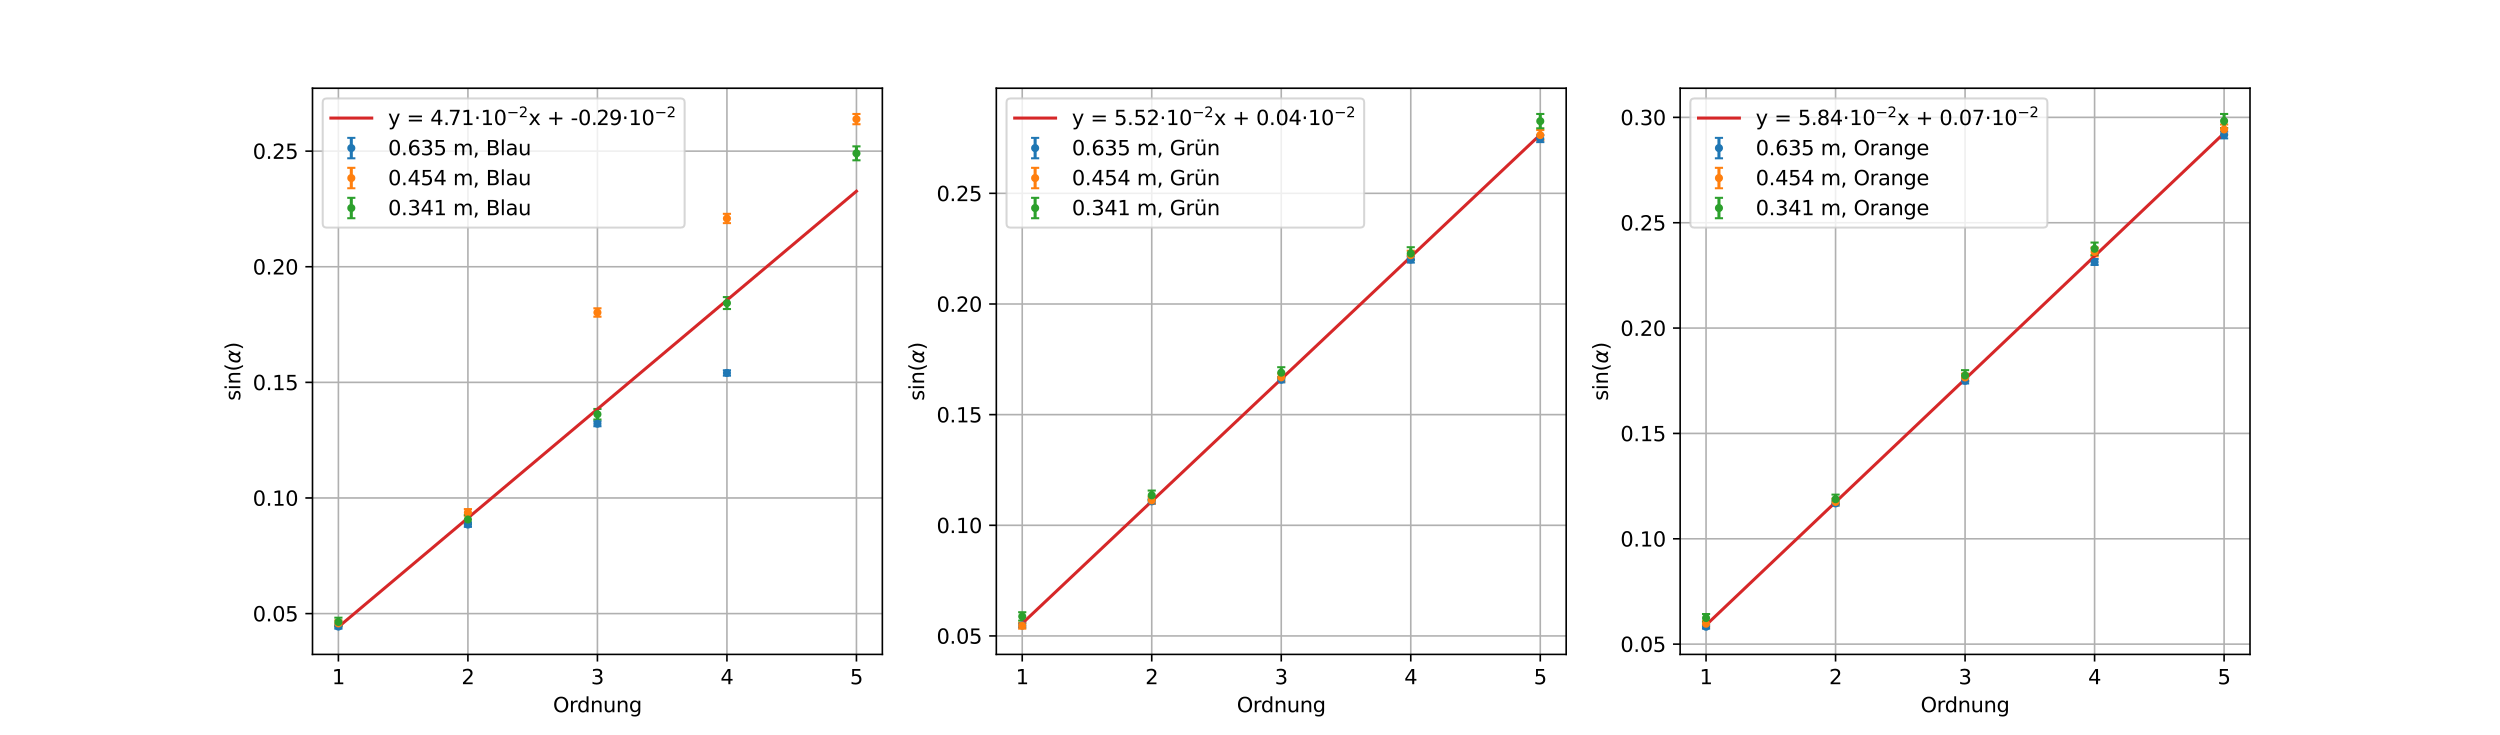 <?xml version="1.0" encoding="utf-8" standalone="no"?>
<!DOCTYPE svg PUBLIC "-//W3C//DTD SVG 1.1//EN"
  "http://www.w3.org/Graphics/SVG/1.1/DTD/svg11.dtd">
<svg xmlns:xlink="http://www.w3.org/1999/xlink" width="1224pt" height="360pt" viewBox="0 0 1224 360" xmlns="http://www.w3.org/2000/svg" version="1.1">
 <defs>
  <style type="text/css">*{stroke-linejoin: round; stroke-linecap: butt}</style>
 </defs>
 <g id="figure_1">
  <g id="patch_1">
   <path d="M 0 360 
L 1224 360 
L 1224 0 
L 0 0 
z
" style="fill: #ffffff"/>
  </g>
  <g id="axes_1">
   <g id="patch_2">
    <path d="M 153 320.4 
L 432 320.4 
L 432 43.2 
L 153 43.2 
z
" style="fill: #ffffff"/>
   </g>
   <g id="matplotlib.axis_1">
    <g id="xtick_1">
     <g id="line2d_1">
      <path d="M 165.682 320.4 
L 165.682 43.2 
" clip-path="url(#p7747a5bf41)" style="fill: none; stroke: #b0b0b0; stroke-width: 0.8; stroke-linecap: square"/>
     </g>
     <g id="line2d_2">
      <defs>
       <path id="m6fcdba5ed7" d="M 0 0 
L 0 3.5 
" style="stroke: #000000; stroke-width: 0.8"/>
      </defs>
      <g>
       <use xlink:href="#m6fcdba5ed7" x="165.682" y="320.4" style="stroke: #000000; stroke-width: 0.8"/>
      </g>
     </g>
     <g id="text_1">
      <!-- 1 -->
      <g transform="translate(162.501 334.998) scale(0.1 -0.1)">
       <defs>
        <path id="DejaVuSans-31" d="M 794 531 
L 1825 531 
L 1825 4091 
L 703 3866 
L 703 4441 
L 1819 4666 
L 2450 4666 
L 2450 531 
L 3481 531 
L 3481 0 
L 794 0 
L 794 531 
z
" transform="scale(0.016)"/>
       </defs>
       <use xlink:href="#DejaVuSans-31"/>
      </g>
     </g>
    </g>
    <g id="xtick_2">
     <g id="line2d_3">
      <path d="M 229.091 320.4 
L 229.091 43.2 
" clip-path="url(#p7747a5bf41)" style="fill: none; stroke: #b0b0b0; stroke-width: 0.8; stroke-linecap: square"/>
     </g>
     <g id="line2d_4">
      <g>
       <use xlink:href="#m6fcdba5ed7" x="229.091" y="320.4" style="stroke: #000000; stroke-width: 0.8"/>
      </g>
     </g>
     <g id="text_2">
      <!-- 2 -->
      <g transform="translate(225.91 334.998) scale(0.1 -0.1)">
       <defs>
        <path id="DejaVuSans-32" d="M 1228 531 
L 3431 531 
L 3431 0 
L 469 0 
L 469 531 
Q 828 903 1448 1529 
Q 2069 2156 2228 2338 
Q 2531 2678 2651 2914 
Q 2772 3150 2772 3378 
Q 2772 3750 2511 3984 
Q 2250 4219 1831 4219 
Q 1534 4219 1204 4116 
Q 875 4013 500 3803 
L 500 4441 
Q 881 4594 1212 4672 
Q 1544 4750 1819 4750 
Q 2544 4750 2975 4387 
Q 3406 4025 3406 3419 
Q 3406 3131 3298 2873 
Q 3191 2616 2906 2266 
Q 2828 2175 2409 1742 
Q 1991 1309 1228 531 
z
" transform="scale(0.016)"/>
       </defs>
       <use xlink:href="#DejaVuSans-32"/>
      </g>
     </g>
    </g>
    <g id="xtick_3">
     <g id="line2d_5">
      <path d="M 292.5 320.4 
L 292.5 43.2 
" clip-path="url(#p7747a5bf41)" style="fill: none; stroke: #b0b0b0; stroke-width: 0.8; stroke-linecap: square"/>
     </g>
     <g id="line2d_6">
      <g>
       <use xlink:href="#m6fcdba5ed7" x="292.5" y="320.4" style="stroke: #000000; stroke-width: 0.8"/>
      </g>
     </g>
     <g id="text_3">
      <!-- 3 -->
      <g transform="translate(289.319 334.998) scale(0.1 -0.1)">
       <defs>
        <path id="DejaVuSans-33" d="M 2597 2516 
Q 3050 2419 3304 2112 
Q 3559 1806 3559 1356 
Q 3559 666 3084 287 
Q 2609 -91 1734 -91 
Q 1441 -91 1130 -33 
Q 819 25 488 141 
L 488 750 
Q 750 597 1062 519 
Q 1375 441 1716 441 
Q 2309 441 2620 675 
Q 2931 909 2931 1356 
Q 2931 1769 2642 2001 
Q 2353 2234 1838 2234 
L 1294 2234 
L 1294 2753 
L 1863 2753 
Q 2328 2753 2575 2939 
Q 2822 3125 2822 3475 
Q 2822 3834 2567 4026 
Q 2313 4219 1838 4219 
Q 1578 4219 1281 4162 
Q 984 4106 628 3988 
L 628 4550 
Q 988 4650 1302 4700 
Q 1616 4750 1894 4750 
Q 2613 4750 3031 4423 
Q 3450 4097 3450 3541 
Q 3450 3153 3228 2886 
Q 3006 2619 2597 2516 
z
" transform="scale(0.016)"/>
       </defs>
       <use xlink:href="#DejaVuSans-33"/>
      </g>
     </g>
    </g>
    <g id="xtick_4">
     <g id="line2d_7">
      <path d="M 355.909 320.4 
L 355.909 43.2 
" clip-path="url(#p7747a5bf41)" style="fill: none; stroke: #b0b0b0; stroke-width: 0.8; stroke-linecap: square"/>
     </g>
     <g id="line2d_8">
      <g>
       <use xlink:href="#m6fcdba5ed7" x="355.909" y="320.4" style="stroke: #000000; stroke-width: 0.8"/>
      </g>
     </g>
     <g id="text_4">
      <!-- 4 -->
      <g transform="translate(352.728 334.998) scale(0.1 -0.1)">
       <defs>
        <path id="DejaVuSans-34" d="M 2419 4116 
L 825 1625 
L 2419 1625 
L 2419 4116 
z
M 2253 4666 
L 3047 4666 
L 3047 1625 
L 3713 1625 
L 3713 1100 
L 3047 1100 
L 3047 0 
L 2419 0 
L 2419 1100 
L 313 1100 
L 313 1709 
L 2253 4666 
z
" transform="scale(0.016)"/>
       </defs>
       <use xlink:href="#DejaVuSans-34"/>
      </g>
     </g>
    </g>
    <g id="xtick_5">
     <g id="line2d_9">
      <path d="M 419.318 320.4 
L 419.318 43.2 
" clip-path="url(#p7747a5bf41)" style="fill: none; stroke: #b0b0b0; stroke-width: 0.8; stroke-linecap: square"/>
     </g>
     <g id="line2d_10">
      <g>
       <use xlink:href="#m6fcdba5ed7" x="419.318" y="320.4" style="stroke: #000000; stroke-width: 0.8"/>
      </g>
     </g>
     <g id="text_5">
      <!-- 5 -->
      <g transform="translate(416.137 334.998) scale(0.1 -0.1)">
       <defs>
        <path id="DejaVuSans-35" d="M 691 4666 
L 3169 4666 
L 3169 4134 
L 1269 4134 
L 1269 2991 
Q 1406 3038 1543 3061 
Q 1681 3084 1819 3084 
Q 2600 3084 3056 2656 
Q 3513 2228 3513 1497 
Q 3513 744 3044 326 
Q 2575 -91 1722 -91 
Q 1428 -91 1123 -41 
Q 819 9 494 109 
L 494 744 
Q 775 591 1075 516 
Q 1375 441 1709 441 
Q 2250 441 2565 725 
Q 2881 1009 2881 1497 
Q 2881 1984 2565 2268 
Q 2250 2553 1709 2553 
Q 1456 2553 1204 2497 
Q 953 2441 691 2322 
L 691 4666 
z
" transform="scale(0.016)"/>
       </defs>
       <use xlink:href="#DejaVuSans-35"/>
      </g>
     </g>
    </g>
    <g id="text_6">
     <!-- Ordnung -->
     <g transform="translate(270.741 348.677) scale(0.1 -0.1)">
      <defs>
       <path id="DejaVuSans-4f" d="M 2522 4238 
Q 1834 4238 1429 3725 
Q 1025 3213 1025 2328 
Q 1025 1447 1429 934 
Q 1834 422 2522 422 
Q 3209 422 3611 934 
Q 4013 1447 4013 2328 
Q 4013 3213 3611 3725 
Q 3209 4238 2522 4238 
z
M 2522 4750 
Q 3503 4750 4090 4092 
Q 4678 3434 4678 2328 
Q 4678 1225 4090 567 
Q 3503 -91 2522 -91 
Q 1538 -91 948 565 
Q 359 1222 359 2328 
Q 359 3434 948 4092 
Q 1538 4750 2522 4750 
z
" transform="scale(0.016)"/>
       <path id="DejaVuSans-72" d="M 2631 2963 
Q 2534 3019 2420 3045 
Q 2306 3072 2169 3072 
Q 1681 3072 1420 2755 
Q 1159 2438 1159 1844 
L 1159 0 
L 581 0 
L 581 3500 
L 1159 3500 
L 1159 2956 
Q 1341 3275 1631 3429 
Q 1922 3584 2338 3584 
Q 2397 3584 2469 3576 
Q 2541 3569 2628 3553 
L 2631 2963 
z
" transform="scale(0.016)"/>
       <path id="DejaVuSans-64" d="M 2906 2969 
L 2906 4863 
L 3481 4863 
L 3481 0 
L 2906 0 
L 2906 525 
Q 2725 213 2448 61 
Q 2172 -91 1784 -91 
Q 1150 -91 751 415 
Q 353 922 353 1747 
Q 353 2572 751 3078 
Q 1150 3584 1784 3584 
Q 2172 3584 2448 3432 
Q 2725 3281 2906 2969 
z
M 947 1747 
Q 947 1113 1208 752 
Q 1469 391 1925 391 
Q 2381 391 2643 752 
Q 2906 1113 2906 1747 
Q 2906 2381 2643 2742 
Q 2381 3103 1925 3103 
Q 1469 3103 1208 2742 
Q 947 2381 947 1747 
z
" transform="scale(0.016)"/>
       <path id="DejaVuSans-6e" d="M 3513 2113 
L 3513 0 
L 2938 0 
L 2938 2094 
Q 2938 2591 2744 2837 
Q 2550 3084 2163 3084 
Q 1697 3084 1428 2787 
Q 1159 2491 1159 1978 
L 1159 0 
L 581 0 
L 581 3500 
L 1159 3500 
L 1159 2956 
Q 1366 3272 1645 3428 
Q 1925 3584 2291 3584 
Q 2894 3584 3203 3211 
Q 3513 2838 3513 2113 
z
" transform="scale(0.016)"/>
       <path id="DejaVuSans-75" d="M 544 1381 
L 544 3500 
L 1119 3500 
L 1119 1403 
Q 1119 906 1312 657 
Q 1506 409 1894 409 
Q 2359 409 2629 706 
Q 2900 1003 2900 1516 
L 2900 3500 
L 3475 3500 
L 3475 0 
L 2900 0 
L 2900 538 
Q 2691 219 2414 64 
Q 2138 -91 1772 -91 
Q 1169 -91 856 284 
Q 544 659 544 1381 
z
M 1991 3584 
L 1991 3584 
z
" transform="scale(0.016)"/>
       <path id="DejaVuSans-67" d="M 2906 1791 
Q 2906 2416 2648 2759 
Q 2391 3103 1925 3103 
Q 1463 3103 1205 2759 
Q 947 2416 947 1791 
Q 947 1169 1205 825 
Q 1463 481 1925 481 
Q 2391 481 2648 825 
Q 2906 1169 2906 1791 
z
M 3481 434 
Q 3481 -459 3084 -895 
Q 2688 -1331 1869 -1331 
Q 1566 -1331 1297 -1286 
Q 1028 -1241 775 -1147 
L 775 -588 
Q 1028 -725 1275 -790 
Q 1522 -856 1778 -856 
Q 2344 -856 2625 -561 
Q 2906 -266 2906 331 
L 2906 616 
Q 2728 306 2450 153 
Q 2172 0 1784 0 
Q 1141 0 747 490 
Q 353 981 353 1791 
Q 353 2603 747 3093 
Q 1141 3584 1784 3584 
Q 2172 3584 2450 3431 
Q 2728 3278 2906 2969 
L 2906 3500 
L 3481 3500 
L 3481 434 
z
" transform="scale(0.016)"/>
      </defs>
      <use xlink:href="#DejaVuSans-4f"/>
      <use xlink:href="#DejaVuSans-72" transform="translate(78.711 0)"/>
      <use xlink:href="#DejaVuSans-64" transform="translate(118.074 0)"/>
      <use xlink:href="#DejaVuSans-6e" transform="translate(181.551 0)"/>
      <use xlink:href="#DejaVuSans-75" transform="translate(244.93 0)"/>
      <use xlink:href="#DejaVuSans-6e" transform="translate(308.309 0)"/>
      <use xlink:href="#DejaVuSans-67" transform="translate(371.688 0)"/>
     </g>
    </g>
   </g>
   <g id="matplotlib.axis_2">
    <g id="ytick_1">
     <g id="line2d_11">
      <path d="M 153 300.416 
L 432 300.416 
" clip-path="url(#p7747a5bf41)" style="fill: none; stroke: #b0b0b0; stroke-width: 0.8; stroke-linecap: square"/>
     </g>
     <g id="line2d_12">
      <defs>
       <path id="m5cb5ad0e5d" d="M 0 0 
L -3.5 0 
" style="stroke: #000000; stroke-width: 0.8"/>
      </defs>
      <g>
       <use xlink:href="#m5cb5ad0e5d" x="153" y="300.416" style="stroke: #000000; stroke-width: 0.8"/>
      </g>
     </g>
     <g id="text_7">
      <!-- 0.05 -->
      <g transform="translate(123.734 304.215) scale(0.1 -0.1)">
       <defs>
        <path id="DejaVuSans-30" d="M 2034 4250 
Q 1547 4250 1301 3770 
Q 1056 3291 1056 2328 
Q 1056 1369 1301 889 
Q 1547 409 2034 409 
Q 2525 409 2770 889 
Q 3016 1369 3016 2328 
Q 3016 3291 2770 3770 
Q 2525 4250 2034 4250 
z
M 2034 4750 
Q 2819 4750 3233 4129 
Q 3647 3509 3647 2328 
Q 3647 1150 3233 529 
Q 2819 -91 2034 -91 
Q 1250 -91 836 529 
Q 422 1150 422 2328 
Q 422 3509 836 4129 
Q 1250 4750 2034 4750 
z
" transform="scale(0.016)"/>
        <path id="DejaVuSans-2e" d="M 684 794 
L 1344 794 
L 1344 0 
L 684 0 
L 684 794 
z
" transform="scale(0.016)"/>
       </defs>
       <use xlink:href="#DejaVuSans-30"/>
       <use xlink:href="#DejaVuSans-2e" transform="translate(63.623 0)"/>
       <use xlink:href="#DejaVuSans-30" transform="translate(95.41 0)"/>
       <use xlink:href="#DejaVuSans-35" transform="translate(159.033 0)"/>
      </g>
     </g>
    </g>
    <g id="ytick_2">
     <g id="line2d_13">
      <path d="M 153 243.808 
L 432 243.808 
" clip-path="url(#p7747a5bf41)" style="fill: none; stroke: #b0b0b0; stroke-width: 0.8; stroke-linecap: square"/>
     </g>
     <g id="line2d_14">
      <g>
       <use xlink:href="#m5cb5ad0e5d" x="153" y="243.808" style="stroke: #000000; stroke-width: 0.8"/>
      </g>
     </g>
     <g id="text_8">
      <!-- 0.10 -->
      <g transform="translate(123.734 247.608) scale(0.1 -0.1)">
       <use xlink:href="#DejaVuSans-30"/>
       <use xlink:href="#DejaVuSans-2e" transform="translate(63.623 0)"/>
       <use xlink:href="#DejaVuSans-31" transform="translate(95.41 0)"/>
       <use xlink:href="#DejaVuSans-30" transform="translate(159.033 0)"/>
      </g>
     </g>
    </g>
    <g id="ytick_3">
     <g id="line2d_15">
      <path d="M 153 187.201 
L 432 187.201 
" clip-path="url(#p7747a5bf41)" style="fill: none; stroke: #b0b0b0; stroke-width: 0.8; stroke-linecap: square"/>
     </g>
     <g id="line2d_16">
      <g>
       <use xlink:href="#m5cb5ad0e5d" x="153" y="187.201" style="stroke: #000000; stroke-width: 0.8"/>
      </g>
     </g>
     <g id="text_9">
      <!-- 0.15 -->
      <g transform="translate(123.734 191) scale(0.1 -0.1)">
       <use xlink:href="#DejaVuSans-30"/>
       <use xlink:href="#DejaVuSans-2e" transform="translate(63.623 0)"/>
       <use xlink:href="#DejaVuSans-31" transform="translate(95.41 0)"/>
       <use xlink:href="#DejaVuSans-35" transform="translate(159.033 0)"/>
      </g>
     </g>
    </g>
    <g id="ytick_4">
     <g id="line2d_17">
      <path d="M 153 130.594 
L 432 130.594 
" clip-path="url(#p7747a5bf41)" style="fill: none; stroke: #b0b0b0; stroke-width: 0.8; stroke-linecap: square"/>
     </g>
     <g id="line2d_18">
      <g>
       <use xlink:href="#m5cb5ad0e5d" x="153" y="130.594" style="stroke: #000000; stroke-width: 0.8"/>
      </g>
     </g>
     <g id="text_10">
      <!-- 0.20 -->
      <g transform="translate(123.734 134.393) scale(0.1 -0.1)">
       <use xlink:href="#DejaVuSans-30"/>
       <use xlink:href="#DejaVuSans-2e" transform="translate(63.623 0)"/>
       <use xlink:href="#DejaVuSans-32" transform="translate(95.41 0)"/>
       <use xlink:href="#DejaVuSans-30" transform="translate(159.033 0)"/>
      </g>
     </g>
    </g>
    <g id="ytick_5">
     <g id="line2d_19">
      <path d="M 153 73.987 
L 432 73.987 
" clip-path="url(#p7747a5bf41)" style="fill: none; stroke: #b0b0b0; stroke-width: 0.8; stroke-linecap: square"/>
     </g>
     <g id="line2d_20">
      <g>
       <use xlink:href="#m5cb5ad0e5d" x="153" y="73.987" style="stroke: #000000; stroke-width: 0.8"/>
      </g>
     </g>
     <g id="text_11">
      <!-- 0.25 -->
      <g transform="translate(123.734 77.786) scale(0.1 -0.1)">
       <use xlink:href="#DejaVuSans-30"/>
       <use xlink:href="#DejaVuSans-2e" transform="translate(63.623 0)"/>
       <use xlink:href="#DejaVuSans-32" transform="translate(95.41 0)"/>
       <use xlink:href="#DejaVuSans-35" transform="translate(159.033 0)"/>
      </g>
     </g>
    </g>
    <g id="text_12">
     <!-- $\sin(\alpha)$ -->
     <g transform="translate(117.655 196.2) rotate(-90) scale(0.1 -0.1)">
      <defs>
       <path id="DejaVuSans-73" d="M 2834 3397 
L 2834 2853 
Q 2591 2978 2328 3040 
Q 2066 3103 1784 3103 
Q 1356 3103 1142 2972 
Q 928 2841 928 2578 
Q 928 2378 1081 2264 
Q 1234 2150 1697 2047 
L 1894 2003 
Q 2506 1872 2764 1633 
Q 3022 1394 3022 966 
Q 3022 478 2636 193 
Q 2250 -91 1575 -91 
Q 1294 -91 989 -36 
Q 684 19 347 128 
L 347 722 
Q 666 556 975 473 
Q 1284 391 1588 391 
Q 1994 391 2212 530 
Q 2431 669 2431 922 
Q 2431 1156 2273 1281 
Q 2116 1406 1581 1522 
L 1381 1569 
Q 847 1681 609 1914 
Q 372 2147 372 2553 
Q 372 3047 722 3315 
Q 1072 3584 1716 3584 
Q 2034 3584 2315 3537 
Q 2597 3491 2834 3397 
z
" transform="scale(0.016)"/>
       <path id="DejaVuSans-69" d="M 603 3500 
L 1178 3500 
L 1178 0 
L 603 0 
L 603 3500 
z
M 603 4863 
L 1178 4863 
L 1178 4134 
L 603 4134 
L 603 4863 
z
" transform="scale(0.016)"/>
       <path id="DejaVuSans-28" d="M 1984 4856 
Q 1566 4138 1362 3434 
Q 1159 2731 1159 2009 
Q 1159 1288 1364 580 
Q 1569 -128 1984 -844 
L 1484 -844 
Q 1016 -109 783 600 
Q 550 1309 550 2009 
Q 550 2706 781 3412 
Q 1013 4119 1484 4856 
L 1984 4856 
z
" transform="scale(0.016)"/>
       <path id="DejaVuSans-Oblique-3b1" d="M 2619 1628 
L 2622 2350 
Q 2625 3088 2069 3091 
Q 1653 3094 1394 2747 
Q 1069 2319 959 1747 
Q 825 1059 994 731 
Q 1169 397 1547 397 
Q 1966 397 2319 1063 
L 2619 1628 
z
M 2166 3578 
Q 3141 3594 3128 2584 
Q 3128 2584 3616 3500 
L 4128 3500 
L 3119 1603 
L 3109 919 
Q 3109 766 3194 638 
Q 3291 488 3391 488 
L 3669 488 
L 3575 0 
L 3228 0 
Q 2934 0 2722 263 
Q 2622 394 2619 669 
Q 2416 334 2066 50 
Q 1900 -81 1453 -78 
Q 722 -72 456 397 
Q 184 884 353 1747 
Q 534 2675 1009 3097 
Q 1544 3569 2166 3578 
z
" transform="scale(0.016)"/>
       <path id="DejaVuSans-29" d="M 513 4856 
L 1013 4856 
Q 1481 4119 1714 3412 
Q 1947 2706 1947 2009 
Q 1947 1309 1714 600 
Q 1481 -109 1013 -844 
L 513 -844 
Q 928 -128 1133 580 
Q 1338 1288 1338 2009 
Q 1338 2731 1133 3434 
Q 928 4138 513 4856 
z
" transform="scale(0.016)"/>
      </defs>
      <use xlink:href="#DejaVuSans-73" transform="translate(0 0.016)"/>
      <use xlink:href="#DejaVuSans-69" transform="translate(52.1 0.016)"/>
      <use xlink:href="#DejaVuSans-6e" transform="translate(79.883 0.016)"/>
      <use xlink:href="#DejaVuSans-28" transform="translate(143.262 0.016)"/>
      <use xlink:href="#DejaVuSans-Oblique-3b1" transform="translate(182.275 0.016)"/>
      <use xlink:href="#DejaVuSans-29" transform="translate(248.193 0.016)"/>
     </g>
    </g>
   </g>
   <g id="LineCollection_1">
    <path d="M 165.682 307.8 
L 165.682 305.753 
" clip-path="url(#p7747a5bf41)" style="fill: none; stroke: #1f77b4; stroke-width: 1.5"/>
    <path d="M 229.091 257.938 
L 229.091 255.714 
" clip-path="url(#p7747a5bf41)" style="fill: none; stroke: #1f77b4; stroke-width: 1.5"/>
    <path d="M 292.5 208.699 
L 292.5 206.218 
" clip-path="url(#p7747a5bf41)" style="fill: none; stroke: #1f77b4; stroke-width: 1.5"/>
    <path d="M 355.909 183.917 
L 355.909 181.288 
" clip-path="url(#p7747a5bf41)" style="fill: none; stroke: #1f77b4; stroke-width: 1.5"/>
    <path clip-path="url(#p7747a5bf41)" style="fill: none; stroke: #1f77b4; stroke-width: 1.5"/>
   </g>
   <g id="line2d_21">
    <defs>
     <path id="m3368164f47" d="M 2 0 
L -2 -0 
" style="stroke: #1f77b4"/>
    </defs>
    <g clip-path="url(#p7747a5bf41)">
     <use xlink:href="#m3368164f47" x="165.682" y="307.8" style="fill: #1f77b4; stroke: #1f77b4"/>
     <use xlink:href="#m3368164f47" x="229.091" y="257.938" style="fill: #1f77b4; stroke: #1f77b4"/>
     <use xlink:href="#m3368164f47" x="292.5" y="208.699" style="fill: #1f77b4; stroke: #1f77b4"/>
     <use xlink:href="#m3368164f47" x="355.909" y="183.917" style="fill: #1f77b4; stroke: #1f77b4"/>
    </g>
   </g>
   <g id="line2d_22">
    <g clip-path="url(#p7747a5bf41)">
     <use xlink:href="#m3368164f47" x="165.682" y="305.753" style="fill: #1f77b4; stroke: #1f77b4"/>
     <use xlink:href="#m3368164f47" x="229.091" y="255.714" style="fill: #1f77b4; stroke: #1f77b4"/>
     <use xlink:href="#m3368164f47" x="292.5" y="206.218" style="fill: #1f77b4; stroke: #1f77b4"/>
     <use xlink:href="#m3368164f47" x="355.909" y="181.288" style="fill: #1f77b4; stroke: #1f77b4"/>
    </g>
   </g>
   <g id="LineCollection_2">
    <path d="M 165.682 306.721 
L 165.682 303.726 
" clip-path="url(#p7747a5bf41)" style="fill: none; stroke: #ff7f0e; stroke-width: 1.5"/>
    <path d="M 229.091 252.548 
L 229.091 249.259 
" clip-path="url(#p7747a5bf41)" style="fill: none; stroke: #ff7f0e; stroke-width: 1.5"/>
    <path d="M 292.5 155.06 
L 292.5 150.945 
" clip-path="url(#p7747a5bf41)" style="fill: none; stroke: #ff7f0e; stroke-width: 1.5"/>
    <path d="M 355.909 109.244 
L 355.909 104.687 
" clip-path="url(#p7747a5bf41)" style="fill: none; stroke: #ff7f0e; stroke-width: 1.5"/>
    <path d="M 419.318 60.826 
L 419.318 55.8 
" clip-path="url(#p7747a5bf41)" style="fill: none; stroke: #ff7f0e; stroke-width: 1.5"/>
   </g>
   <g id="line2d_23">
    <defs>
     <path id="m8133920b64" d="M 2 0 
L -2 -0 
" style="stroke: #ff7f0e"/>
    </defs>
    <g clip-path="url(#p7747a5bf41)">
     <use xlink:href="#m8133920b64" x="165.682" y="306.721" style="fill: #ff7f0e; stroke: #ff7f0e"/>
     <use xlink:href="#m8133920b64" x="229.091" y="252.548" style="fill: #ff7f0e; stroke: #ff7f0e"/>
     <use xlink:href="#m8133920b64" x="292.5" y="155.06" style="fill: #ff7f0e; stroke: #ff7f0e"/>
     <use xlink:href="#m8133920b64" x="355.909" y="109.244" style="fill: #ff7f0e; stroke: #ff7f0e"/>
     <use xlink:href="#m8133920b64" x="419.318" y="60.826" style="fill: #ff7f0e; stroke: #ff7f0e"/>
    </g>
   </g>
   <g id="line2d_24">
    <g clip-path="url(#p7747a5bf41)">
     <use xlink:href="#m8133920b64" x="165.682" y="303.726" style="fill: #ff7f0e; stroke: #ff7f0e"/>
     <use xlink:href="#m8133920b64" x="229.091" y="249.259" style="fill: #ff7f0e; stroke: #ff7f0e"/>
     <use xlink:href="#m8133920b64" x="292.5" y="150.945" style="fill: #ff7f0e; stroke: #ff7f0e"/>
     <use xlink:href="#m8133920b64" x="355.909" y="104.687" style="fill: #ff7f0e; stroke: #ff7f0e"/>
     <use xlink:href="#m8133920b64" x="419.318" y="55.8" style="fill: #ff7f0e; stroke: #ff7f0e"/>
    </g>
   </g>
   <g id="LineCollection_3">
    <path d="M 165.682 306.619 
L 165.682 302.412 
" clip-path="url(#p7747a5bf41)" style="fill: none; stroke: #2ca02c; stroke-width: 1.5"/>
    <path d="M 229.091 256.633 
L 229.091 252.05 
" clip-path="url(#p7747a5bf41)" style="fill: none; stroke: #2ca02c; stroke-width: 1.5"/>
    <path d="M 292.5 205.374 
L 292.5 200.234 
" clip-path="url(#p7747a5bf41)" style="fill: none; stroke: #2ca02c; stroke-width: 1.5"/>
    <path d="M 355.909 151.3 
L 355.909 145.463 
" clip-path="url(#p7747a5bf41)" style="fill: none; stroke: #2ca02c; stroke-width: 1.5"/>
    <path d="M 419.318 78.487 
L 419.318 71.657 
" clip-path="url(#p7747a5bf41)" style="fill: none; stroke: #2ca02c; stroke-width: 1.5"/>
   </g>
   <g id="line2d_25">
    <defs>
     <path id="m92fe9e0c61" d="M 2 0 
L -2 -0 
" style="stroke: #2ca02c"/>
    </defs>
    <g clip-path="url(#p7747a5bf41)">
     <use xlink:href="#m92fe9e0c61" x="165.682" y="306.619" style="fill: #2ca02c; stroke: #2ca02c"/>
     <use xlink:href="#m92fe9e0c61" x="229.091" y="256.633" style="fill: #2ca02c; stroke: #2ca02c"/>
     <use xlink:href="#m92fe9e0c61" x="292.5" y="205.374" style="fill: #2ca02c; stroke: #2ca02c"/>
     <use xlink:href="#m92fe9e0c61" x="355.909" y="151.3" style="fill: #2ca02c; stroke: #2ca02c"/>
     <use xlink:href="#m92fe9e0c61" x="419.318" y="78.487" style="fill: #2ca02c; stroke: #2ca02c"/>
    </g>
   </g>
   <g id="line2d_26">
    <g clip-path="url(#p7747a5bf41)">
     <use xlink:href="#m92fe9e0c61" x="165.682" y="302.412" style="fill: #2ca02c; stroke: #2ca02c"/>
     <use xlink:href="#m92fe9e0c61" x="229.091" y="252.05" style="fill: #2ca02c; stroke: #2ca02c"/>
     <use xlink:href="#m92fe9e0c61" x="292.5" y="200.234" style="fill: #2ca02c; stroke: #2ca02c"/>
     <use xlink:href="#m92fe9e0c61" x="355.909" y="145.463" style="fill: #2ca02c; stroke: #2ca02c"/>
     <use xlink:href="#m92fe9e0c61" x="419.318" y="71.657" style="fill: #2ca02c; stroke: #2ca02c"/>
    </g>
   </g>
   <g id="line2d_27">
    <path d="M 165.682 306.957 
L 168.244 304.802 
L 170.806 302.647 
L 173.368 300.492 
L 175.93 298.337 
L 178.492 296.182 
L 181.054 294.027 
L 183.616 291.873 
L 186.178 289.718 
L 188.74 287.563 
L 191.302 285.408 
L 193.864 283.253 
L 196.426 281.098 
L 198.988 278.943 
L 201.55 276.788 
L 204.112 274.633 
L 206.674 272.479 
L 209.236 270.324 
L 211.798 268.169 
L 214.36 266.014 
L 216.921 263.859 
L 219.483 261.704 
L 222.045 259.549 
L 224.607 257.394 
L 227.169 255.239 
L 229.731 253.085 
L 232.293 250.93 
L 234.855 248.775 
L 237.417 246.62 
L 239.979 244.465 
L 242.541 242.31 
L 245.103 240.155 
L 247.665 238 
L 250.227 235.845 
L 252.789 233.691 
L 255.351 231.536 
L 257.913 229.381 
L 260.475 227.226 
L 263.037 225.071 
L 265.599 222.916 
L 268.161 220.761 
L 270.723 218.606 
L 273.285 216.451 
L 275.847 214.297 
L 278.409 212.142 
L 280.971 209.987 
L 283.533 207.832 
L 286.095 205.677 
L 288.657 203.522 
L 291.219 201.367 
L 293.781 199.212 
L 296.343 197.057 
L 298.905 194.903 
L 301.467 192.748 
L 304.029 190.593 
L 306.591 188.438 
L 309.153 186.283 
L 311.715 184.128 
L 314.277 181.973 
L 316.839 179.818 
L 319.401 177.663 
L 321.963 175.509 
L 324.525 173.354 
L 327.087 171.199 
L 329.649 169.044 
L 332.211 166.889 
L 334.773 164.734 
L 337.335 162.579 
L 339.897 160.424 
L 342.459 158.269 
L 345.021 156.114 
L 347.583 153.96 
L 350.145 151.805 
L 352.707 149.65 
L 355.269 147.495 
L 357.831 145.34 
L 360.393 143.185 
L 362.955 141.03 
L 365.517 138.875 
L 368.079 136.72 
L 370.64 134.566 
L 373.202 132.411 
L 375.764 130.256 
L 378.326 128.101 
L 380.888 125.946 
L 383.45 123.791 
L 386.012 121.636 
L 388.574 119.481 
L 391.136 117.326 
L 393.698 115.172 
L 396.26 113.017 
L 398.822 110.862 
L 401.384 108.707 
L 403.946 106.552 
L 406.508 104.397 
L 409.07 102.242 
L 411.632 100.087 
L 414.194 97.932 
L 416.756 95.778 
L 419.318 93.623 
" clip-path="url(#p7747a5bf41)" style="fill: none; stroke: #d62728; stroke-width: 1.5; stroke-linecap: square"/>
   </g>
   <g id="line2d_28">
    <defs>
     <path id="m6944225203" d="M 0 1.5 
C 0.398 1.5 0.779 1.342 1.061 1.061 
C 1.342 0.779 1.5 0.398 1.5 0 
C 1.5 -0.398 1.342 -0.779 1.061 -1.061 
C 0.779 -1.342 0.398 -1.5 0 -1.5 
C -0.398 -1.5 -0.779 -1.342 -1.061 -1.061 
C -1.342 -0.779 -1.5 -0.398 -1.5 0 
C -1.5 0.398 -1.342 0.779 -1.061 1.061 
C -0.779 1.342 -0.398 1.5 0 1.5 
z
" style="stroke: #1f77b4"/>
    </defs>
    <g clip-path="url(#p7747a5bf41)">
     <use xlink:href="#m6944225203" x="165.682" y="306.777" style="fill: #1f77b4; stroke: #1f77b4"/>
     <use xlink:href="#m6944225203" x="229.091" y="256.826" style="fill: #1f77b4; stroke: #1f77b4"/>
     <use xlink:href="#m6944225203" x="292.5" y="207.458" style="fill: #1f77b4; stroke: #1f77b4"/>
     <use xlink:href="#m6944225203" x="355.909" y="182.602" style="fill: #1f77b4; stroke: #1f77b4"/>
    </g>
   </g>
   <g id="line2d_29">
    <defs>
     <path id="m5d7c334e08" d="M 0 1.5 
C 0.398 1.5 0.779 1.342 1.061 1.061 
C 1.342 0.779 1.5 0.398 1.5 0 
C 1.5 -0.398 1.342 -0.779 1.061 -1.061 
C 0.779 -1.342 0.398 -1.5 0 -1.5 
C -0.398 -1.5 -0.779 -1.342 -1.061 -1.061 
C -1.342 -0.779 -1.5 -0.398 -1.5 0 
C -1.5 0.398 -1.342 0.779 -1.061 1.061 
C -0.779 1.342 -0.398 1.5 0 1.5 
z
" style="stroke: #ff7f0e"/>
    </defs>
    <g clip-path="url(#p7747a5bf41)">
     <use xlink:href="#m5d7c334e08" x="165.682" y="305.223" style="fill: #ff7f0e; stroke: #ff7f0e"/>
     <use xlink:href="#m5d7c334e08" x="229.091" y="250.903" style="fill: #ff7f0e; stroke: #ff7f0e"/>
     <use xlink:href="#m5d7c334e08" x="292.5" y="153.003" style="fill: #ff7f0e; stroke: #ff7f0e"/>
     <use xlink:href="#m5d7c334e08" x="355.909" y="106.966" style="fill: #ff7f0e; stroke: #ff7f0e"/>
     <use xlink:href="#m5d7c334e08" x="419.318" y="58.313" style="fill: #ff7f0e; stroke: #ff7f0e"/>
    </g>
   </g>
   <g id="line2d_30">
    <defs>
     <path id="m5aabc7596d" d="M 0 1.5 
C 0.398 1.5 0.779 1.342 1.061 1.061 
C 1.342 0.779 1.5 0.398 1.5 0 
C 1.5 -0.398 1.342 -0.779 1.061 -1.061 
C 0.779 -1.342 0.398 -1.5 0 -1.5 
C -0.398 -1.5 -0.779 -1.342 -1.061 -1.061 
C -1.342 -0.779 -1.5 -0.398 -1.5 0 
C -1.5 0.398 -1.342 0.779 -1.061 1.061 
C -0.779 1.342 -0.398 1.5 0 1.5 
z
" style="stroke: #2ca02c"/>
    </defs>
    <g clip-path="url(#p7747a5bf41)">
     <use xlink:href="#m5aabc7596d" x="165.682" y="304.515" style="fill: #2ca02c; stroke: #2ca02c"/>
     <use xlink:href="#m5aabc7596d" x="229.091" y="254.342" style="fill: #2ca02c; stroke: #2ca02c"/>
     <use xlink:href="#m5aabc7596d" x="292.5" y="202.804" style="fill: #2ca02c; stroke: #2ca02c"/>
     <use xlink:href="#m5aabc7596d" x="355.909" y="148.381" style="fill: #2ca02c; stroke: #2ca02c"/>
     <use xlink:href="#m5aabc7596d" x="419.318" y="75.072" style="fill: #2ca02c; stroke: #2ca02c"/>
    </g>
   </g>
   <g id="patch_3">
    <path d="M 153 320.4 
L 153 43.2 
" style="fill: none; stroke: #000000; stroke-width: 0.8; stroke-linejoin: miter; stroke-linecap: square"/>
   </g>
   <g id="patch_4">
    <path d="M 432 320.4 
L 432 43.2 
" style="fill: none; stroke: #000000; stroke-width: 0.8; stroke-linejoin: miter; stroke-linecap: square"/>
   </g>
   <g id="patch_5">
    <path d="M 153 320.4 
L 432 320.4 
" style="fill: none; stroke: #000000; stroke-width: 0.8; stroke-linejoin: miter; stroke-linecap: square"/>
   </g>
   <g id="patch_6">
    <path d="M 153 43.2 
L 432 43.2 
" style="fill: none; stroke: #000000; stroke-width: 0.8; stroke-linejoin: miter; stroke-linecap: square"/>
   </g>
   <g id="legend_1">
    <g id="patch_7">
     <path d="M 160 111.434 
L 333.2 111.434 
Q 335.2 111.434 335.2 109.434 
L 335.2 50.2 
Q 335.2 48.2 333.2 48.2 
L 160 48.2 
Q 158 48.2 158 50.2 
L 158 109.434 
Q 158 111.434 160 111.434 
z
" style="fill: #ffffff; opacity: 0.8; stroke: #cccccc; stroke-linejoin: miter"/>
    </g>
    <g id="line2d_31">
     <path d="M 162 57.8 
L 172 57.8 
L 182 57.8 
" style="fill: none; stroke: #d62728; stroke-width: 1.5; stroke-linecap: square"/>
    </g>
    <g id="text_13">
     <!-- y = 4.71$\cdot 10^{-2}$x + -0.29$\cdot 10^{-2}$ -->
     <g transform="translate(190 61.3) scale(0.1 -0.1)">
      <defs>
       <path id="DejaVuSans-79" d="M 2059 -325 
Q 1816 -950 1584 -1140 
Q 1353 -1331 966 -1331 
L 506 -1331 
L 506 -850 
L 844 -850 
Q 1081 -850 1212 -737 
Q 1344 -625 1503 -206 
L 1606 56 
L 191 3500 
L 800 3500 
L 1894 763 
L 2988 3500 
L 3597 3500 
L 2059 -325 
z
" transform="scale(0.016)"/>
       <path id="DejaVuSans-20" transform="scale(0.016)"/>
       <path id="DejaVuSans-3d" d="M 678 2906 
L 4684 2906 
L 4684 2381 
L 678 2381 
L 678 2906 
z
M 678 1631 
L 4684 1631 
L 4684 1100 
L 678 1100 
L 678 1631 
z
" transform="scale(0.016)"/>
       <path id="DejaVuSans-37" d="M 525 4666 
L 3525 4666 
L 3525 4397 
L 1831 0 
L 1172 0 
L 2766 4134 
L 525 4134 
L 525 4666 
z
" transform="scale(0.016)"/>
       <path id="DejaVuSans-22c5" d="M 684 2619 
L 1344 2619 
L 1344 1825 
L 684 1825 
L 684 2619 
z
" transform="scale(0.016)"/>
       <path id="DejaVuSans-2212" d="M 678 2272 
L 4684 2272 
L 4684 1741 
L 678 1741 
L 678 2272 
z
" transform="scale(0.016)"/>
       <path id="DejaVuSans-78" d="M 3513 3500 
L 2247 1797 
L 3578 0 
L 2900 0 
L 1881 1375 
L 863 0 
L 184 0 
L 1544 1831 
L 300 3500 
L 978 3500 
L 1906 2253 
L 2834 3500 
L 3513 3500 
z
" transform="scale(0.016)"/>
       <path id="DejaVuSans-2b" d="M 2944 4013 
L 2944 2272 
L 4684 2272 
L 4684 1741 
L 2944 1741 
L 2944 0 
L 2419 0 
L 2419 1741 
L 678 1741 
L 678 2272 
L 2419 2272 
L 2419 4013 
L 2944 4013 
z
" transform="scale(0.016)"/>
       <path id="DejaVuSans-2d" d="M 313 2009 
L 1997 2009 
L 1997 1497 
L 313 1497 
L 313 2009 
z
" transform="scale(0.016)"/>
       <path id="DejaVuSans-39" d="M 703 97 
L 703 672 
Q 941 559 1184 500 
Q 1428 441 1663 441 
Q 2288 441 2617 861 
Q 2947 1281 2994 2138 
Q 2813 1869 2534 1725 
Q 2256 1581 1919 1581 
Q 1219 1581 811 2004 
Q 403 2428 403 3163 
Q 403 3881 828 4315 
Q 1253 4750 1959 4750 
Q 2769 4750 3195 4129 
Q 3622 3509 3622 2328 
Q 3622 1225 3098 567 
Q 2575 -91 1691 -91 
Q 1453 -91 1209 -44 
Q 966 3 703 97 
z
M 1959 2075 
Q 2384 2075 2632 2365 
Q 2881 2656 2881 3163 
Q 2881 3666 2632 3958 
Q 2384 4250 1959 4250 
Q 1534 4250 1286 3958 
Q 1038 3666 1038 3163 
Q 1038 2656 1286 2365 
Q 1534 2075 1959 2075 
z
" transform="scale(0.016)"/>
      </defs>
      <use xlink:href="#DejaVuSans-79" transform="translate(0 0.766)"/>
      <use xlink:href="#DejaVuSans-20" transform="translate(59.18 0.766)"/>
      <use xlink:href="#DejaVuSans-3d" transform="translate(90.967 0.766)"/>
      <use xlink:href="#DejaVuSans-20" transform="translate(174.756 0.766)"/>
      <use xlink:href="#DejaVuSans-34" transform="translate(206.543 0.766)"/>
      <use xlink:href="#DejaVuSans-2e" transform="translate(270.166 0.766)"/>
      <use xlink:href="#DejaVuSans-37" transform="translate(294.203 0.766)"/>
      <use xlink:href="#DejaVuSans-31" transform="translate(357.826 0.766)"/>
      <use xlink:href="#DejaVuSans-22c5" transform="translate(421.449 0.766)"/>
      <use xlink:href="#DejaVuSans-31" transform="translate(453.236 0.766)"/>
      <use xlink:href="#DejaVuSans-30" transform="translate(516.859 0.766)"/>
      <use xlink:href="#DejaVuSans-2212" transform="translate(581.439 39.047) scale(0.7)"/>
      <use xlink:href="#DejaVuSans-32" transform="translate(640.092 39.047) scale(0.7)"/>
      <use xlink:href="#DejaVuSans-78" transform="translate(687.362 0.766)"/>
      <use xlink:href="#DejaVuSans-20" transform="translate(746.542 0.766)"/>
      <use xlink:href="#DejaVuSans-2b" transform="translate(778.329 0.766)"/>
      <use xlink:href="#DejaVuSans-20" transform="translate(862.118 0.766)"/>
      <use xlink:href="#DejaVuSans-2d" transform="translate(893.905 0.766)"/>
      <use xlink:href="#DejaVuSans-30" transform="translate(929.989 0.766)"/>
      <use xlink:href="#DejaVuSans-2e" transform="translate(993.612 0.766)"/>
      <use xlink:href="#DejaVuSans-32" transform="translate(1019.899 0.766)"/>
      <use xlink:href="#DejaVuSans-39" transform="translate(1081.772 0.766)"/>
      <use xlink:href="#DejaVuSans-22c5" transform="translate(1145.396 0.766)"/>
      <use xlink:href="#DejaVuSans-31" transform="translate(1177.183 0.766)"/>
      <use xlink:href="#DejaVuSans-30" transform="translate(1240.806 0.766)"/>
      <use xlink:href="#DejaVuSans-2212" transform="translate(1305.386 39.047) scale(0.7)"/>
      <use xlink:href="#DejaVuSans-32" transform="translate(1364.038 39.047) scale(0.7)"/>
     </g>
    </g>
    <g id="LineCollection_4">
     <path d="M 172 77.498 
L 172 67.498 
" style="fill: none; stroke: #1f77b4; stroke-width: 1.5"/>
    </g>
    <g id="line2d_32">
     <g>
      <use xlink:href="#m3368164f47" x="172" y="77.498" style="fill: #1f77b4; stroke: #1f77b4"/>
     </g>
    </g>
    <g id="line2d_33">
     <g>
      <use xlink:href="#m3368164f47" x="172" y="67.498" style="fill: #1f77b4; stroke: #1f77b4"/>
     </g>
    </g>
    <g id="line2d_34"/>
    <g id="line2d_35">
     <g>
      <use xlink:href="#m6944225203" x="172" y="72.498" style="fill: #1f77b4; stroke: #1f77b4"/>
     </g>
    </g>
    <g id="text_14">
     <!-- 0.635 m, Blau -->
     <g transform="translate(190 75.998) scale(0.1 -0.1)">
      <defs>
       <path id="DejaVuSans-36" d="M 2113 2584 
Q 1688 2584 1439 2293 
Q 1191 2003 1191 1497 
Q 1191 994 1439 701 
Q 1688 409 2113 409 
Q 2538 409 2786 701 
Q 3034 994 3034 1497 
Q 3034 2003 2786 2293 
Q 2538 2584 2113 2584 
z
M 3366 4563 
L 3366 3988 
Q 3128 4100 2886 4159 
Q 2644 4219 2406 4219 
Q 1781 4219 1451 3797 
Q 1122 3375 1075 2522 
Q 1259 2794 1537 2939 
Q 1816 3084 2150 3084 
Q 2853 3084 3261 2657 
Q 3669 2231 3669 1497 
Q 3669 778 3244 343 
Q 2819 -91 2113 -91 
Q 1303 -91 875 529 
Q 447 1150 447 2328 
Q 447 3434 972 4092 
Q 1497 4750 2381 4750 
Q 2619 4750 2861 4703 
Q 3103 4656 3366 4563 
z
" transform="scale(0.016)"/>
       <path id="DejaVuSans-6d" d="M 3328 2828 
Q 3544 3216 3844 3400 
Q 4144 3584 4550 3584 
Q 5097 3584 5394 3201 
Q 5691 2819 5691 2113 
L 5691 0 
L 5113 0 
L 5113 2094 
Q 5113 2597 4934 2840 
Q 4756 3084 4391 3084 
Q 3944 3084 3684 2787 
Q 3425 2491 3425 1978 
L 3425 0 
L 2847 0 
L 2847 2094 
Q 2847 2600 2669 2842 
Q 2491 3084 2119 3084 
Q 1678 3084 1418 2786 
Q 1159 2488 1159 1978 
L 1159 0 
L 581 0 
L 581 3500 
L 1159 3500 
L 1159 2956 
Q 1356 3278 1631 3431 
Q 1906 3584 2284 3584 
Q 2666 3584 2933 3390 
Q 3200 3197 3328 2828 
z
" transform="scale(0.016)"/>
       <path id="DejaVuSans-2c" d="M 750 794 
L 1409 794 
L 1409 256 
L 897 -744 
L 494 -744 
L 750 256 
L 750 794 
z
" transform="scale(0.016)"/>
       <path id="DejaVuSans-42" d="M 1259 2228 
L 1259 519 
L 2272 519 
Q 2781 519 3026 730 
Q 3272 941 3272 1375 
Q 3272 1813 3026 2020 
Q 2781 2228 2272 2228 
L 1259 2228 
z
M 1259 4147 
L 1259 2741 
L 2194 2741 
Q 2656 2741 2882 2914 
Q 3109 3088 3109 3444 
Q 3109 3797 2882 3972 
Q 2656 4147 2194 4147 
L 1259 4147 
z
M 628 4666 
L 2241 4666 
Q 2963 4666 3353 4366 
Q 3744 4066 3744 3513 
Q 3744 3084 3544 2831 
Q 3344 2578 2956 2516 
Q 3422 2416 3680 2098 
Q 3938 1781 3938 1306 
Q 3938 681 3513 340 
Q 3088 0 2303 0 
L 628 0 
L 628 4666 
z
" transform="scale(0.016)"/>
       <path id="DejaVuSans-6c" d="M 603 4863 
L 1178 4863 
L 1178 0 
L 603 0 
L 603 4863 
z
" transform="scale(0.016)"/>
       <path id="DejaVuSans-61" d="M 2194 1759 
Q 1497 1759 1228 1600 
Q 959 1441 959 1056 
Q 959 750 1161 570 
Q 1363 391 1709 391 
Q 2188 391 2477 730 
Q 2766 1069 2766 1631 
L 2766 1759 
L 2194 1759 
z
M 3341 1997 
L 3341 0 
L 2766 0 
L 2766 531 
Q 2569 213 2275 61 
Q 1981 -91 1556 -91 
Q 1019 -91 701 211 
Q 384 513 384 1019 
Q 384 1609 779 1909 
Q 1175 2209 1959 2209 
L 2766 2209 
L 2766 2266 
Q 2766 2663 2505 2880 
Q 2244 3097 1772 3097 
Q 1472 3097 1187 3025 
Q 903 2953 641 2809 
L 641 3341 
Q 956 3463 1253 3523 
Q 1550 3584 1831 3584 
Q 2591 3584 2966 3190 
Q 3341 2797 3341 1997 
z
" transform="scale(0.016)"/>
      </defs>
      <use xlink:href="#DejaVuSans-30"/>
      <use xlink:href="#DejaVuSans-2e" transform="translate(63.623 0)"/>
      <use xlink:href="#DejaVuSans-36" transform="translate(95.41 0)"/>
      <use xlink:href="#DejaVuSans-33" transform="translate(159.033 0)"/>
      <use xlink:href="#DejaVuSans-35" transform="translate(222.656 0)"/>
      <use xlink:href="#DejaVuSans-20" transform="translate(286.279 0)"/>
      <use xlink:href="#DejaVuSans-6d" transform="translate(318.066 0)"/>
      <use xlink:href="#DejaVuSans-2c" transform="translate(415.479 0)"/>
      <use xlink:href="#DejaVuSans-20" transform="translate(447.266 0)"/>
      <use xlink:href="#DejaVuSans-42" transform="translate(479.053 0)"/>
      <use xlink:href="#DejaVuSans-6c" transform="translate(547.656 0)"/>
      <use xlink:href="#DejaVuSans-61" transform="translate(575.439 0)"/>
      <use xlink:href="#DejaVuSans-75" transform="translate(636.719 0)"/>
     </g>
    </g>
    <g id="LineCollection_5">
     <path d="M 172 92.177 
L 172 82.177 
" style="fill: none; stroke: #ff7f0e; stroke-width: 1.5"/>
    </g>
    <g id="line2d_36">
     <g>
      <use xlink:href="#m8133920b64" x="172" y="92.177" style="fill: #ff7f0e; stroke: #ff7f0e"/>
     </g>
    </g>
    <g id="line2d_37">
     <g>
      <use xlink:href="#m8133920b64" x="172" y="82.177" style="fill: #ff7f0e; stroke: #ff7f0e"/>
     </g>
    </g>
    <g id="line2d_38"/>
    <g id="line2d_39">
     <g>
      <use xlink:href="#m5d7c334e08" x="172" y="87.177" style="fill: #ff7f0e; stroke: #ff7f0e"/>
     </g>
    </g>
    <g id="text_15">
     <!-- 0.454 m, Blau -->
     <g transform="translate(190 90.677) scale(0.1 -0.1)">
      <use xlink:href="#DejaVuSans-30"/>
      <use xlink:href="#DejaVuSans-2e" transform="translate(63.623 0)"/>
      <use xlink:href="#DejaVuSans-34" transform="translate(95.41 0)"/>
      <use xlink:href="#DejaVuSans-35" transform="translate(159.033 0)"/>
      <use xlink:href="#DejaVuSans-34" transform="translate(222.656 0)"/>
      <use xlink:href="#DejaVuSans-20" transform="translate(286.279 0)"/>
      <use xlink:href="#DejaVuSans-6d" transform="translate(318.066 0)"/>
      <use xlink:href="#DejaVuSans-2c" transform="translate(415.479 0)"/>
      <use xlink:href="#DejaVuSans-20" transform="translate(447.266 0)"/>
      <use xlink:href="#DejaVuSans-42" transform="translate(479.053 0)"/>
      <use xlink:href="#DejaVuSans-6c" transform="translate(547.656 0)"/>
      <use xlink:href="#DejaVuSans-61" transform="translate(575.439 0)"/>
      <use xlink:href="#DejaVuSans-75" transform="translate(636.719 0)"/>
     </g>
    </g>
    <g id="LineCollection_6">
     <path d="M 172 106.855 
L 172 96.855 
" style="fill: none; stroke: #2ca02c; stroke-width: 1.5"/>
    </g>
    <g id="line2d_40">
     <g>
      <use xlink:href="#m92fe9e0c61" x="172" y="106.855" style="fill: #2ca02c; stroke: #2ca02c"/>
     </g>
    </g>
    <g id="line2d_41">
     <g>
      <use xlink:href="#m92fe9e0c61" x="172" y="96.855" style="fill: #2ca02c; stroke: #2ca02c"/>
     </g>
    </g>
    <g id="line2d_42"/>
    <g id="line2d_43">
     <g>
      <use xlink:href="#m5aabc7596d" x="172" y="101.855" style="fill: #2ca02c; stroke: #2ca02c"/>
     </g>
    </g>
    <g id="text_16">
     <!-- 0.341 m, Blau -->
     <g transform="translate(190 105.355) scale(0.1 -0.1)">
      <use xlink:href="#DejaVuSans-30"/>
      <use xlink:href="#DejaVuSans-2e" transform="translate(63.623 0)"/>
      <use xlink:href="#DejaVuSans-33" transform="translate(95.41 0)"/>
      <use xlink:href="#DejaVuSans-34" transform="translate(159.033 0)"/>
      <use xlink:href="#DejaVuSans-31" transform="translate(222.656 0)"/>
      <use xlink:href="#DejaVuSans-20" transform="translate(286.279 0)"/>
      <use xlink:href="#DejaVuSans-6d" transform="translate(318.066 0)"/>
      <use xlink:href="#DejaVuSans-2c" transform="translate(415.479 0)"/>
      <use xlink:href="#DejaVuSans-20" transform="translate(447.266 0)"/>
      <use xlink:href="#DejaVuSans-42" transform="translate(479.053 0)"/>
      <use xlink:href="#DejaVuSans-6c" transform="translate(547.656 0)"/>
      <use xlink:href="#DejaVuSans-61" transform="translate(575.439 0)"/>
      <use xlink:href="#DejaVuSans-75" transform="translate(636.719 0)"/>
     </g>
    </g>
   </g>
  </g>
  <g id="axes_2">
   <g id="patch_8">
    <path d="M 487.8 320.4 
L 766.8 320.4 
L 766.8 43.2 
L 487.8 43.2 
z
" style="fill: #ffffff"/>
   </g>
   <g id="matplotlib.axis_3">
    <g id="xtick_6">
     <g id="line2d_44">
      <path d="M 500.482 320.4 
L 500.482 43.2 
" clip-path="url(#pa46a9c17f9)" style="fill: none; stroke: #b0b0b0; stroke-width: 0.8; stroke-linecap: square"/>
     </g>
     <g id="line2d_45">
      <g>
       <use xlink:href="#m6fcdba5ed7" x="500.482" y="320.4" style="stroke: #000000; stroke-width: 0.8"/>
      </g>
     </g>
     <g id="text_17">
      <!-- 1 -->
      <g transform="translate(497.301 334.998) scale(0.1 -0.1)">
       <use xlink:href="#DejaVuSans-31"/>
      </g>
     </g>
    </g>
    <g id="xtick_7">
     <g id="line2d_46">
      <path d="M 563.891 320.4 
L 563.891 43.2 
" clip-path="url(#pa46a9c17f9)" style="fill: none; stroke: #b0b0b0; stroke-width: 0.8; stroke-linecap: square"/>
     </g>
     <g id="line2d_47">
      <g>
       <use xlink:href="#m6fcdba5ed7" x="563.891" y="320.4" style="stroke: #000000; stroke-width: 0.8"/>
      </g>
     </g>
     <g id="text_18">
      <!-- 2 -->
      <g transform="translate(560.71 334.998) scale(0.1 -0.1)">
       <use xlink:href="#DejaVuSans-32"/>
      </g>
     </g>
    </g>
    <g id="xtick_8">
     <g id="line2d_48">
      <path d="M 627.3 320.4 
L 627.3 43.2 
" clip-path="url(#pa46a9c17f9)" style="fill: none; stroke: #b0b0b0; stroke-width: 0.8; stroke-linecap: square"/>
     </g>
     <g id="line2d_49">
      <g>
       <use xlink:href="#m6fcdba5ed7" x="627.3" y="320.4" style="stroke: #000000; stroke-width: 0.8"/>
      </g>
     </g>
     <g id="text_19">
      <!-- 3 -->
      <g transform="translate(624.119 334.998) scale(0.1 -0.1)">
       <use xlink:href="#DejaVuSans-33"/>
      </g>
     </g>
    </g>
    <g id="xtick_9">
     <g id="line2d_50">
      <path d="M 690.709 320.4 
L 690.709 43.2 
" clip-path="url(#pa46a9c17f9)" style="fill: none; stroke: #b0b0b0; stroke-width: 0.8; stroke-linecap: square"/>
     </g>
     <g id="line2d_51">
      <g>
       <use xlink:href="#m6fcdba5ed7" x="690.709" y="320.4" style="stroke: #000000; stroke-width: 0.8"/>
      </g>
     </g>
     <g id="text_20">
      <!-- 4 -->
      <g transform="translate(687.528 334.998) scale(0.1 -0.1)">
       <use xlink:href="#DejaVuSans-34"/>
      </g>
     </g>
    </g>
    <g id="xtick_10">
     <g id="line2d_52">
      <path d="M 754.118 320.4 
L 754.118 43.2 
" clip-path="url(#pa46a9c17f9)" style="fill: none; stroke: #b0b0b0; stroke-width: 0.8; stroke-linecap: square"/>
     </g>
     <g id="line2d_53">
      <g>
       <use xlink:href="#m6fcdba5ed7" x="754.118" y="320.4" style="stroke: #000000; stroke-width: 0.8"/>
      </g>
     </g>
     <g id="text_21">
      <!-- 5 -->
      <g transform="translate(750.937 334.998) scale(0.1 -0.1)">
       <use xlink:href="#DejaVuSans-35"/>
      </g>
     </g>
    </g>
    <g id="text_22">
     <!-- Ordnung -->
     <g transform="translate(605.541 348.677) scale(0.1 -0.1)">
      <use xlink:href="#DejaVuSans-4f"/>
      <use xlink:href="#DejaVuSans-72" transform="translate(78.711 0)"/>
      <use xlink:href="#DejaVuSans-64" transform="translate(118.074 0)"/>
      <use xlink:href="#DejaVuSans-6e" transform="translate(181.551 0)"/>
      <use xlink:href="#DejaVuSans-75" transform="translate(244.93 0)"/>
      <use xlink:href="#DejaVuSans-6e" transform="translate(308.309 0)"/>
      <use xlink:href="#DejaVuSans-67" transform="translate(371.688 0)"/>
     </g>
    </g>
   </g>
   <g id="matplotlib.axis_4">
    <g id="ytick_6">
     <g id="line2d_54">
      <path d="M 487.8 311.359 
L 766.8 311.359 
" clip-path="url(#pa46a9c17f9)" style="fill: none; stroke: #b0b0b0; stroke-width: 0.8; stroke-linecap: square"/>
     </g>
     <g id="line2d_55">
      <g>
       <use xlink:href="#m5cb5ad0e5d" x="487.8" y="311.359" style="stroke: #000000; stroke-width: 0.8"/>
      </g>
     </g>
     <g id="text_23">
      <!-- 0.05 -->
      <g transform="translate(458.534 315.158) scale(0.1 -0.1)">
       <use xlink:href="#DejaVuSans-30"/>
       <use xlink:href="#DejaVuSans-2e" transform="translate(63.623 0)"/>
       <use xlink:href="#DejaVuSans-30" transform="translate(95.41 0)"/>
       <use xlink:href="#DejaVuSans-35" transform="translate(159.033 0)"/>
      </g>
     </g>
    </g>
    <g id="ytick_7">
     <g id="line2d_56">
      <path d="M 487.8 257.185 
L 766.8 257.185 
" clip-path="url(#pa46a9c17f9)" style="fill: none; stroke: #b0b0b0; stroke-width: 0.8; stroke-linecap: square"/>
     </g>
     <g id="line2d_57">
      <g>
       <use xlink:href="#m5cb5ad0e5d" x="487.8" y="257.185" style="stroke: #000000; stroke-width: 0.8"/>
      </g>
     </g>
     <g id="text_24">
      <!-- 0.10 -->
      <g transform="translate(458.534 260.984) scale(0.1 -0.1)">
       <use xlink:href="#DejaVuSans-30"/>
       <use xlink:href="#DejaVuSans-2e" transform="translate(63.623 0)"/>
       <use xlink:href="#DejaVuSans-31" transform="translate(95.41 0)"/>
       <use xlink:href="#DejaVuSans-30" transform="translate(159.033 0)"/>
      </g>
     </g>
    </g>
    <g id="ytick_8">
     <g id="line2d_58">
      <path d="M 487.8 203.011 
L 766.8 203.011 
" clip-path="url(#pa46a9c17f9)" style="fill: none; stroke: #b0b0b0; stroke-width: 0.8; stroke-linecap: square"/>
     </g>
     <g id="line2d_59">
      <g>
       <use xlink:href="#m5cb5ad0e5d" x="487.8" y="203.011" style="stroke: #000000; stroke-width: 0.8"/>
      </g>
     </g>
     <g id="text_25">
      <!-- 0.15 -->
      <g transform="translate(458.534 206.81) scale(0.1 -0.1)">
       <use xlink:href="#DejaVuSans-30"/>
       <use xlink:href="#DejaVuSans-2e" transform="translate(63.623 0)"/>
       <use xlink:href="#DejaVuSans-31" transform="translate(95.41 0)"/>
       <use xlink:href="#DejaVuSans-35" transform="translate(159.033 0)"/>
      </g>
     </g>
    </g>
    <g id="ytick_9">
     <g id="line2d_60">
      <path d="M 487.8 148.837 
L 766.8 148.837 
" clip-path="url(#pa46a9c17f9)" style="fill: none; stroke: #b0b0b0; stroke-width: 0.8; stroke-linecap: square"/>
     </g>
     <g id="line2d_61">
      <g>
       <use xlink:href="#m5cb5ad0e5d" x="487.8" y="148.837" style="stroke: #000000; stroke-width: 0.8"/>
      </g>
     </g>
     <g id="text_26">
      <!-- 0.20 -->
      <g transform="translate(458.534 152.636) scale(0.1 -0.1)">
       <use xlink:href="#DejaVuSans-30"/>
       <use xlink:href="#DejaVuSans-2e" transform="translate(63.623 0)"/>
       <use xlink:href="#DejaVuSans-32" transform="translate(95.41 0)"/>
       <use xlink:href="#DejaVuSans-30" transform="translate(159.033 0)"/>
      </g>
     </g>
    </g>
    <g id="ytick_10">
     <g id="line2d_62">
      <path d="M 487.8 94.663 
L 766.8 94.663 
" clip-path="url(#pa46a9c17f9)" style="fill: none; stroke: #b0b0b0; stroke-width: 0.8; stroke-linecap: square"/>
     </g>
     <g id="line2d_63">
      <g>
       <use xlink:href="#m5cb5ad0e5d" x="487.8" y="94.663" style="stroke: #000000; stroke-width: 0.8"/>
      </g>
     </g>
     <g id="text_27">
      <!-- 0.25 -->
      <g transform="translate(458.534 98.462) scale(0.1 -0.1)">
       <use xlink:href="#DejaVuSans-30"/>
       <use xlink:href="#DejaVuSans-2e" transform="translate(63.623 0)"/>
       <use xlink:href="#DejaVuSans-32" transform="translate(95.41 0)"/>
       <use xlink:href="#DejaVuSans-35" transform="translate(159.033 0)"/>
      </g>
     </g>
    </g>
    <g id="text_28">
     <!-- $\sin(\alpha)$ -->
     <g transform="translate(452.455 196.2) rotate(-90) scale(0.1 -0.1)">
      <use xlink:href="#DejaVuSans-73" transform="translate(0 0.016)"/>
      <use xlink:href="#DejaVuSans-69" transform="translate(52.1 0.016)"/>
      <use xlink:href="#DejaVuSans-6e" transform="translate(79.883 0.016)"/>
      <use xlink:href="#DejaVuSans-28" transform="translate(143.262 0.016)"/>
      <use xlink:href="#DejaVuSans-Oblique-3b1" transform="translate(182.275 0.016)"/>
      <use xlink:href="#DejaVuSans-29" transform="translate(248.193 0.016)"/>
     </g>
    </g>
   </g>
   <g id="LineCollection_7">
    <path d="M 500.482 307.158 
L 500.482 305.168 
" clip-path="url(#pa46a9c17f9)" style="fill: none; stroke: #1f77b4; stroke-width: 1.5"/>
    <path d="M 563.891 246.594 
L 563.891 244.348 
" clip-path="url(#pa46a9c17f9)" style="fill: none; stroke: #1f77b4; stroke-width: 1.5"/>
    <path d="M 627.3 187.199 
L 627.3 184.603 
" clip-path="url(#pa46a9c17f9)" style="fill: none; stroke: #1f77b4; stroke-width: 1.5"/>
    <path d="M 690.709 128.573 
L 690.709 125.592 
" clip-path="url(#pa46a9c17f9)" style="fill: none; stroke: #1f77b4; stroke-width: 1.5"/>
    <path d="M 754.118 69.563 
L 754.118 66.194 
" clip-path="url(#pa46a9c17f9)" style="fill: none; stroke: #1f77b4; stroke-width: 1.5"/>
   </g>
   <g id="line2d_64">
    <g clip-path="url(#pa46a9c17f9)">
     <use xlink:href="#m3368164f47" x="500.482" y="307.158" style="fill: #1f77b4; stroke: #1f77b4"/>
     <use xlink:href="#m3368164f47" x="563.891" y="246.594" style="fill: #1f77b4; stroke: #1f77b4"/>
     <use xlink:href="#m3368164f47" x="627.3" y="187.199" style="fill: #1f77b4; stroke: #1f77b4"/>
     <use xlink:href="#m3368164f47" x="690.709" y="128.573" style="fill: #1f77b4; stroke: #1f77b4"/>
     <use xlink:href="#m3368164f47" x="754.118" y="69.563" style="fill: #1f77b4; stroke: #1f77b4"/>
    </g>
   </g>
   <g id="line2d_65">
    <g clip-path="url(#pa46a9c17f9)">
     <use xlink:href="#m3368164f47" x="500.482" y="305.168" style="fill: #1f77b4; stroke: #1f77b4"/>
     <use xlink:href="#m3368164f47" x="563.891" y="244.348" style="fill: #1f77b4; stroke: #1f77b4"/>
     <use xlink:href="#m3368164f47" x="627.3" y="184.603" style="fill: #1f77b4; stroke: #1f77b4"/>
     <use xlink:href="#m3368164f47" x="690.709" y="125.592" style="fill: #1f77b4; stroke: #1f77b4"/>
     <use xlink:href="#m3368164f47" x="754.118" y="66.194" style="fill: #1f77b4; stroke: #1f77b4"/>
    </g>
   </g>
   <g id="LineCollection_8">
    <path d="M 500.482 307.8 
L 500.482 304.894 
" clip-path="url(#pa46a9c17f9)" style="fill: none; stroke: #ff7f0e; stroke-width: 1.5"/>
    <path d="M 563.891 246.623 
L 563.891 243.338 
" clip-path="url(#pa46a9c17f9)" style="fill: none; stroke: #ff7f0e; stroke-width: 1.5"/>
    <path d="M 627.3 186.667 
L 627.3 182.865 
" clip-path="url(#pa46a9c17f9)" style="fill: none; stroke: #ff7f0e; stroke-width: 1.5"/>
    <path d="M 690.709 127.133 
L 690.709 122.759 
" clip-path="url(#pa46a9c17f9)" style="fill: none; stroke: #ff7f0e; stroke-width: 1.5"/>
    <path d="M 754.118 68.598 
L 754.118 63.66 
" clip-path="url(#pa46a9c17f9)" style="fill: none; stroke: #ff7f0e; stroke-width: 1.5"/>
   </g>
   <g id="line2d_66">
    <g clip-path="url(#pa46a9c17f9)">
     <use xlink:href="#m8133920b64" x="500.482" y="307.8" style="fill: #ff7f0e; stroke: #ff7f0e"/>
     <use xlink:href="#m8133920b64" x="563.891" y="246.623" style="fill: #ff7f0e; stroke: #ff7f0e"/>
     <use xlink:href="#m8133920b64" x="627.3" y="186.667" style="fill: #ff7f0e; stroke: #ff7f0e"/>
     <use xlink:href="#m8133920b64" x="690.709" y="127.133" style="fill: #ff7f0e; stroke: #ff7f0e"/>
     <use xlink:href="#m8133920b64" x="754.118" y="68.598" style="fill: #ff7f0e; stroke: #ff7f0e"/>
    </g>
   </g>
   <g id="line2d_67">
    <g clip-path="url(#pa46a9c17f9)">
     <use xlink:href="#m8133920b64" x="500.482" y="304.894" style="fill: #ff7f0e; stroke: #ff7f0e"/>
     <use xlink:href="#m8133920b64" x="563.891" y="243.338" style="fill: #ff7f0e; stroke: #ff7f0e"/>
     <use xlink:href="#m8133920b64" x="627.3" y="182.865" style="fill: #ff7f0e; stroke: #ff7f0e"/>
     <use xlink:href="#m8133920b64" x="690.709" y="122.759" style="fill: #ff7f0e; stroke: #ff7f0e"/>
     <use xlink:href="#m8133920b64" x="754.118" y="63.66" style="fill: #ff7f0e; stroke: #ff7f0e"/>
    </g>
   </g>
   <g id="LineCollection_9">
    <path d="M 500.482 303.849 
L 500.482 299.742 
" clip-path="url(#pa46a9c17f9)" style="fill: none; stroke: #2ca02c; stroke-width: 1.5"/>
    <path d="M 563.891 244.826 
L 563.891 240.189 
" clip-path="url(#pa46a9c17f9)" style="fill: none; stroke: #2ca02c; stroke-width: 1.5"/>
    <path d="M 627.3 185.147 
L 627.3 179.781 
" clip-path="url(#pa46a9c17f9)" style="fill: none; stroke: #2ca02c; stroke-width: 1.5"/>
    <path d="M 690.709 127.182 
L 690.709 121.032 
" clip-path="url(#pa46a9c17f9)" style="fill: none; stroke: #2ca02c; stroke-width: 1.5"/>
    <path d="M 754.118 62.818 
L 754.118 55.8 
" clip-path="url(#pa46a9c17f9)" style="fill: none; stroke: #2ca02c; stroke-width: 1.5"/>
   </g>
   <g id="line2d_68">
    <g clip-path="url(#pa46a9c17f9)">
     <use xlink:href="#m92fe9e0c61" x="500.482" y="303.849" style="fill: #2ca02c; stroke: #2ca02c"/>
     <use xlink:href="#m92fe9e0c61" x="563.891" y="244.826" style="fill: #2ca02c; stroke: #2ca02c"/>
     <use xlink:href="#m92fe9e0c61" x="627.3" y="185.147" style="fill: #2ca02c; stroke: #2ca02c"/>
     <use xlink:href="#m92fe9e0c61" x="690.709" y="127.182" style="fill: #2ca02c; stroke: #2ca02c"/>
     <use xlink:href="#m92fe9e0c61" x="754.118" y="62.818" style="fill: #2ca02c; stroke: #2ca02c"/>
    </g>
   </g>
   <g id="line2d_69">
    <g clip-path="url(#pa46a9c17f9)">
     <use xlink:href="#m92fe9e0c61" x="500.482" y="299.742" style="fill: #2ca02c; stroke: #2ca02c"/>
     <use xlink:href="#m92fe9e0c61" x="563.891" y="240.189" style="fill: #2ca02c; stroke: #2ca02c"/>
     <use xlink:href="#m92fe9e0c61" x="627.3" y="179.781" style="fill: #2ca02c; stroke: #2ca02c"/>
     <use xlink:href="#m92fe9e0c61" x="690.709" y="121.032" style="fill: #2ca02c; stroke: #2ca02c"/>
     <use xlink:href="#m92fe9e0c61" x="754.118" y="55.8" style="fill: #2ca02c; stroke: #2ca02c"/>
    </g>
   </g>
   <g id="line2d_70">
    <path d="M 500.482 305.236 
L 503.044 302.819 
L 505.606 300.401 
L 508.168 297.984 
L 510.73 295.566 
L 513.292 293.149 
L 515.854 290.732 
L 518.416 288.314 
L 520.978 285.897 
L 523.54 283.479 
L 526.102 281.062 
L 528.664 278.644 
L 531.226 276.227 
L 533.788 273.81 
L 536.35 271.392 
L 538.912 268.975 
L 541.474 266.557 
L 544.036 264.14 
L 546.598 261.722 
L 549.16 259.305 
L 551.721 256.888 
L 554.283 254.47 
L 556.845 252.053 
L 559.407 249.635 
L 561.969 247.218 
L 564.531 244.8 
L 567.093 242.383 
L 569.655 239.966 
L 572.217 237.548 
L 574.779 235.131 
L 577.341 232.713 
L 579.903 230.296 
L 582.465 227.878 
L 585.027 225.461 
L 587.589 223.044 
L 590.151 220.626 
L 592.713 218.209 
L 595.275 215.791 
L 597.837 213.374 
L 600.399 210.956 
L 602.961 208.539 
L 605.523 206.122 
L 608.085 203.704 
L 610.647 201.287 
L 613.209 198.869 
L 615.771 196.452 
L 618.333 194.034 
L 620.895 191.617 
L 623.457 189.2 
L 626.019 186.782 
L 628.581 184.365 
L 631.143 181.947 
L 633.705 179.53 
L 636.267 177.112 
L 638.829 174.695 
L 641.391 172.278 
L 643.953 169.86 
L 646.515 167.443 
L 649.077 165.025 
L 651.639 162.608 
L 654.201 160.19 
L 656.763 157.773 
L 659.325 155.356 
L 661.887 152.938 
L 664.449 150.521 
L 667.011 148.103 
L 669.573 145.686 
L 672.135 143.268 
L 674.697 140.851 
L 677.259 138.434 
L 679.821 136.016 
L 682.383 133.599 
L 684.945 131.181 
L 687.507 128.764 
L 690.069 126.346 
L 692.631 123.929 
L 695.193 121.512 
L 697.755 119.094 
L 700.317 116.677 
L 702.879 114.259 
L 705.44 111.842 
L 708.002 109.424 
L 710.564 107.007 
L 713.126 104.59 
L 715.688 102.172 
L 718.25 99.755 
L 720.812 97.337 
L 723.374 94.92 
L 725.936 92.502 
L 728.498 90.085 
L 731.06 87.668 
L 733.622 85.25 
L 736.184 82.833 
L 738.746 80.415 
L 741.308 77.998 
L 743.87 75.58 
L 746.432 73.163 
L 748.994 70.746 
L 751.556 68.328 
L 754.118 65.911 
" clip-path="url(#pa46a9c17f9)" style="fill: none; stroke: #d62728; stroke-width: 1.5; stroke-linecap: square"/>
   </g>
   <g id="line2d_71">
    <g clip-path="url(#pa46a9c17f9)">
     <use xlink:href="#m6944225203" x="500.482" y="306.163" style="fill: #1f77b4; stroke: #1f77b4"/>
     <use xlink:href="#m6944225203" x="563.891" y="245.471" style="fill: #1f77b4; stroke: #1f77b4"/>
     <use xlink:href="#m6944225203" x="627.3" y="185.901" style="fill: #1f77b4; stroke: #1f77b4"/>
     <use xlink:href="#m6944225203" x="690.709" y="127.083" style="fill: #1f77b4; stroke: #1f77b4"/>
     <use xlink:href="#m6944225203" x="754.118" y="67.878" style="fill: #1f77b4; stroke: #1f77b4"/>
    </g>
   </g>
   <g id="line2d_72">
    <g clip-path="url(#pa46a9c17f9)">
     <use xlink:href="#m5d7c334e08" x="500.482" y="306.347" style="fill: #ff7f0e; stroke: #ff7f0e"/>
     <use xlink:href="#m5d7c334e08" x="563.891" y="244.981" style="fill: #ff7f0e; stroke: #ff7f0e"/>
     <use xlink:href="#m5d7c334e08" x="627.3" y="184.766" style="fill: #ff7f0e; stroke: #ff7f0e"/>
     <use xlink:href="#m5d7c334e08" x="690.709" y="124.946" style="fill: #ff7f0e; stroke: #ff7f0e"/>
     <use xlink:href="#m5d7c334e08" x="754.118" y="66.129" style="fill: #ff7f0e; stroke: #ff7f0e"/>
    </g>
   </g>
   <g id="line2d_73">
    <g clip-path="url(#pa46a9c17f9)">
     <use xlink:href="#m5aabc7596d" x="500.482" y="301.796" style="fill: #2ca02c; stroke: #2ca02c"/>
     <use xlink:href="#m5aabc7596d" x="563.891" y="242.508" style="fill: #2ca02c; stroke: #2ca02c"/>
     <use xlink:href="#m5aabc7596d" x="627.3" y="182.464" style="fill: #2ca02c; stroke: #2ca02c"/>
     <use xlink:href="#m5aabc7596d" x="690.709" y="124.107" style="fill: #2ca02c; stroke: #2ca02c"/>
     <use xlink:href="#m5aabc7596d" x="754.118" y="59.309" style="fill: #2ca02c; stroke: #2ca02c"/>
    </g>
   </g>
   <g id="patch_9">
    <path d="M 487.8 320.4 
L 487.8 43.2 
" style="fill: none; stroke: #000000; stroke-width: 0.8; stroke-linejoin: miter; stroke-linecap: square"/>
   </g>
   <g id="patch_10">
    <path d="M 766.8 320.4 
L 766.8 43.2 
" style="fill: none; stroke: #000000; stroke-width: 0.8; stroke-linejoin: miter; stroke-linecap: square"/>
   </g>
   <g id="patch_11">
    <path d="M 487.8 320.4 
L 766.8 320.4 
" style="fill: none; stroke: #000000; stroke-width: 0.8; stroke-linejoin: miter; stroke-linecap: square"/>
   </g>
   <g id="patch_12">
    <path d="M 487.8 43.2 
L 766.8 43.2 
" style="fill: none; stroke: #000000; stroke-width: 0.8; stroke-linejoin: miter; stroke-linecap: square"/>
   </g>
   <g id="legend_2">
    <g id="patch_13">
     <path d="M 494.8 111.434 
L 665.9 111.434 
Q 667.9 111.434 667.9 109.434 
L 667.9 50.2 
Q 667.9 48.2 665.9 48.2 
L 494.8 48.2 
Q 492.8 48.2 492.8 50.2 
L 492.8 109.434 
Q 492.8 111.434 494.8 111.434 
z
" style="fill: #ffffff; opacity: 0.8; stroke: #cccccc; stroke-linejoin: miter"/>
    </g>
    <g id="line2d_74">
     <path d="M 496.8 57.8 
L 506.8 57.8 
L 516.8 57.8 
" style="fill: none; stroke: #d62728; stroke-width: 1.5; stroke-linecap: square"/>
    </g>
    <g id="text_29">
     <!-- y = 5.52$\cdot 10^{-2}$x + 0.04$\cdot 10^{-2}$ -->
     <g transform="translate(524.8 61.3) scale(0.1 -0.1)">
      <use xlink:href="#DejaVuSans-79" transform="translate(0 0.766)"/>
      <use xlink:href="#DejaVuSans-20" transform="translate(59.18 0.766)"/>
      <use xlink:href="#DejaVuSans-3d" transform="translate(90.967 0.766)"/>
      <use xlink:href="#DejaVuSans-20" transform="translate(174.756 0.766)"/>
      <use xlink:href="#DejaVuSans-35" transform="translate(206.543 0.766)"/>
      <use xlink:href="#DejaVuSans-2e" transform="translate(270.166 0.766)"/>
      <use xlink:href="#DejaVuSans-35" transform="translate(301.953 0.766)"/>
      <use xlink:href="#DejaVuSans-32" transform="translate(365.576 0.766)"/>
      <use xlink:href="#DejaVuSans-22c5" transform="translate(429.199 0.766)"/>
      <use xlink:href="#DejaVuSans-31" transform="translate(460.986 0.766)"/>
      <use xlink:href="#DejaVuSans-30" transform="translate(524.609 0.766)"/>
      <use xlink:href="#DejaVuSans-2212" transform="translate(589.189 39.047) scale(0.7)"/>
      <use xlink:href="#DejaVuSans-32" transform="translate(647.842 39.047) scale(0.7)"/>
      <use xlink:href="#DejaVuSans-78" transform="translate(695.112 0.766)"/>
      <use xlink:href="#DejaVuSans-20" transform="translate(754.292 0.766)"/>
      <use xlink:href="#DejaVuSans-2b" transform="translate(786.079 0.766)"/>
      <use xlink:href="#DejaVuSans-20" transform="translate(869.868 0.766)"/>
      <use xlink:href="#DejaVuSans-30" transform="translate(901.655 0.766)"/>
      <use xlink:href="#DejaVuSans-2e" transform="translate(965.278 0.766)"/>
      <use xlink:href="#DejaVuSans-30" transform="translate(997.065 0.766)"/>
      <use xlink:href="#DejaVuSans-34" transform="translate(1060.688 0.766)"/>
      <use xlink:href="#DejaVuSans-22c5" transform="translate(1124.312 0.766)"/>
      <use xlink:href="#DejaVuSans-31" transform="translate(1156.099 0.766)"/>
      <use xlink:href="#DejaVuSans-30" transform="translate(1219.722 0.766)"/>
      <use xlink:href="#DejaVuSans-2212" transform="translate(1284.302 39.047) scale(0.7)"/>
      <use xlink:href="#DejaVuSans-32" transform="translate(1342.954 39.047) scale(0.7)"/>
     </g>
    </g>
    <g id="LineCollection_10">
     <path d="M 506.8 77.498 
L 506.8 67.498 
" style="fill: none; stroke: #1f77b4; stroke-width: 1.5"/>
    </g>
    <g id="line2d_75">
     <g>
      <use xlink:href="#m3368164f47" x="506.8" y="77.498" style="fill: #1f77b4; stroke: #1f77b4"/>
     </g>
    </g>
    <g id="line2d_76">
     <g>
      <use xlink:href="#m3368164f47" x="506.8" y="67.498" style="fill: #1f77b4; stroke: #1f77b4"/>
     </g>
    </g>
    <g id="line2d_77"/>
    <g id="line2d_78">
     <g>
      <use xlink:href="#m6944225203" x="506.8" y="72.498" style="fill: #1f77b4; stroke: #1f77b4"/>
     </g>
    </g>
    <g id="text_30">
     <!-- 0.635 m, Grün -->
     <g transform="translate(524.8 75.998) scale(0.1 -0.1)">
      <defs>
       <path id="DejaVuSans-47" d="M 3809 666 
L 3809 1919 
L 2778 1919 
L 2778 2438 
L 4434 2438 
L 4434 434 
Q 4069 175 3628 42 
Q 3188 -91 2688 -91 
Q 1594 -91 976 548 
Q 359 1188 359 2328 
Q 359 3472 976 4111 
Q 1594 4750 2688 4750 
Q 3144 4750 3555 4637 
Q 3966 4525 4313 4306 
L 4313 3634 
Q 3963 3931 3569 4081 
Q 3175 4231 2741 4231 
Q 1884 4231 1454 3753 
Q 1025 3275 1025 2328 
Q 1025 1384 1454 906 
Q 1884 428 2741 428 
Q 3075 428 3337 486 
Q 3600 544 3809 666 
z
" transform="scale(0.016)"/>
       <path id="DejaVuSans-fc" d="M 544 1381 
L 544 3500 
L 1119 3500 
L 1119 1403 
Q 1119 906 1312 657 
Q 1506 409 1894 409 
Q 2359 409 2629 706 
Q 2900 1003 2900 1516 
L 2900 3500 
L 3475 3500 
L 3475 0 
L 2900 0 
L 2900 538 
Q 2691 219 2414 64 
Q 2138 -91 1772 -91 
Q 1169 -91 856 284 
Q 544 659 544 1381 
z
M 1991 3584 
L 1991 3584 
z
M 2278 4850 
L 2912 4850 
L 2912 4219 
L 2278 4219 
L 2278 4850 
z
M 1056 4850 
L 1690 4850 
L 1690 4219 
L 1056 4219 
L 1056 4850 
z
" transform="scale(0.016)"/>
      </defs>
      <use xlink:href="#DejaVuSans-30"/>
      <use xlink:href="#DejaVuSans-2e" transform="translate(63.623 0)"/>
      <use xlink:href="#DejaVuSans-36" transform="translate(95.41 0)"/>
      <use xlink:href="#DejaVuSans-33" transform="translate(159.033 0)"/>
      <use xlink:href="#DejaVuSans-35" transform="translate(222.656 0)"/>
      <use xlink:href="#DejaVuSans-20" transform="translate(286.279 0)"/>
      <use xlink:href="#DejaVuSans-6d" transform="translate(318.066 0)"/>
      <use xlink:href="#DejaVuSans-2c" transform="translate(415.479 0)"/>
      <use xlink:href="#DejaVuSans-20" transform="translate(447.266 0)"/>
      <use xlink:href="#DejaVuSans-47" transform="translate(479.053 0)"/>
      <use xlink:href="#DejaVuSans-72" transform="translate(556.543 0)"/>
      <use xlink:href="#DejaVuSans-fc" transform="translate(597.656 0)"/>
      <use xlink:href="#DejaVuSans-6e" transform="translate(661.035 0)"/>
     </g>
    </g>
    <g id="LineCollection_11">
     <path d="M 506.8 92.177 
L 506.8 82.177 
" style="fill: none; stroke: #ff7f0e; stroke-width: 1.5"/>
    </g>
    <g id="line2d_79">
     <g>
      <use xlink:href="#m8133920b64" x="506.8" y="92.177" style="fill: #ff7f0e; stroke: #ff7f0e"/>
     </g>
    </g>
    <g id="line2d_80">
     <g>
      <use xlink:href="#m8133920b64" x="506.8" y="82.177" style="fill: #ff7f0e; stroke: #ff7f0e"/>
     </g>
    </g>
    <g id="line2d_81"/>
    <g id="line2d_82">
     <g>
      <use xlink:href="#m5d7c334e08" x="506.8" y="87.177" style="fill: #ff7f0e; stroke: #ff7f0e"/>
     </g>
    </g>
    <g id="text_31">
     <!-- 0.454 m, Grün -->
     <g transform="translate(524.8 90.677) scale(0.1 -0.1)">
      <use xlink:href="#DejaVuSans-30"/>
      <use xlink:href="#DejaVuSans-2e" transform="translate(63.623 0)"/>
      <use xlink:href="#DejaVuSans-34" transform="translate(95.41 0)"/>
      <use xlink:href="#DejaVuSans-35" transform="translate(159.033 0)"/>
      <use xlink:href="#DejaVuSans-34" transform="translate(222.656 0)"/>
      <use xlink:href="#DejaVuSans-20" transform="translate(286.279 0)"/>
      <use xlink:href="#DejaVuSans-6d" transform="translate(318.066 0)"/>
      <use xlink:href="#DejaVuSans-2c" transform="translate(415.479 0)"/>
      <use xlink:href="#DejaVuSans-20" transform="translate(447.266 0)"/>
      <use xlink:href="#DejaVuSans-47" transform="translate(479.053 0)"/>
      <use xlink:href="#DejaVuSans-72" transform="translate(556.543 0)"/>
      <use xlink:href="#DejaVuSans-fc" transform="translate(597.656 0)"/>
      <use xlink:href="#DejaVuSans-6e" transform="translate(661.035 0)"/>
     </g>
    </g>
    <g id="LineCollection_12">
     <path d="M 506.8 106.855 
L 506.8 96.855 
" style="fill: none; stroke: #2ca02c; stroke-width: 1.5"/>
    </g>
    <g id="line2d_83">
     <g>
      <use xlink:href="#m92fe9e0c61" x="506.8" y="106.855" style="fill: #2ca02c; stroke: #2ca02c"/>
     </g>
    </g>
    <g id="line2d_84">
     <g>
      <use xlink:href="#m92fe9e0c61" x="506.8" y="96.855" style="fill: #2ca02c; stroke: #2ca02c"/>
     </g>
    </g>
    <g id="line2d_85"/>
    <g id="line2d_86">
     <g>
      <use xlink:href="#m5aabc7596d" x="506.8" y="101.855" style="fill: #2ca02c; stroke: #2ca02c"/>
     </g>
    </g>
    <g id="text_32">
     <!-- 0.341 m, Grün -->
     <g transform="translate(524.8 105.355) scale(0.1 -0.1)">
      <use xlink:href="#DejaVuSans-30"/>
      <use xlink:href="#DejaVuSans-2e" transform="translate(63.623 0)"/>
      <use xlink:href="#DejaVuSans-33" transform="translate(95.41 0)"/>
      <use xlink:href="#DejaVuSans-34" transform="translate(159.033 0)"/>
      <use xlink:href="#DejaVuSans-31" transform="translate(222.656 0)"/>
      <use xlink:href="#DejaVuSans-20" transform="translate(286.279 0)"/>
      <use xlink:href="#DejaVuSans-6d" transform="translate(318.066 0)"/>
      <use xlink:href="#DejaVuSans-2c" transform="translate(415.479 0)"/>
      <use xlink:href="#DejaVuSans-20" transform="translate(447.266 0)"/>
      <use xlink:href="#DejaVuSans-47" transform="translate(479.053 0)"/>
      <use xlink:href="#DejaVuSans-72" transform="translate(556.543 0)"/>
      <use xlink:href="#DejaVuSans-fc" transform="translate(597.656 0)"/>
      <use xlink:href="#DejaVuSans-6e" transform="translate(661.035 0)"/>
     </g>
    </g>
   </g>
  </g>
  <g id="axes_3">
   <g id="patch_14">
    <path d="M 822.6 320.4 
L 1101.6 320.4 
L 1101.6 43.2 
L 822.6 43.2 
z
" style="fill: #ffffff"/>
   </g>
   <g id="matplotlib.axis_5">
    <g id="xtick_11">
     <g id="line2d_87">
      <path d="M 835.282 320.4 
L 835.282 43.2 
" clip-path="url(#p59520de293)" style="fill: none; stroke: #b0b0b0; stroke-width: 0.8; stroke-linecap: square"/>
     </g>
     <g id="line2d_88">
      <g>
       <use xlink:href="#m6fcdba5ed7" x="835.282" y="320.4" style="stroke: #000000; stroke-width: 0.8"/>
      </g>
     </g>
     <g id="text_33">
      <!-- 1 -->
      <g transform="translate(832.101 334.998) scale(0.1 -0.1)">
       <use xlink:href="#DejaVuSans-31"/>
      </g>
     </g>
    </g>
    <g id="xtick_12">
     <g id="line2d_89">
      <path d="M 898.691 320.4 
L 898.691 43.2 
" clip-path="url(#p59520de293)" style="fill: none; stroke: #b0b0b0; stroke-width: 0.8; stroke-linecap: square"/>
     </g>
     <g id="line2d_90">
      <g>
       <use xlink:href="#m6fcdba5ed7" x="898.691" y="320.4" style="stroke: #000000; stroke-width: 0.8"/>
      </g>
     </g>
     <g id="text_34">
      <!-- 2 -->
      <g transform="translate(895.51 334.998) scale(0.1 -0.1)">
       <use xlink:href="#DejaVuSans-32"/>
      </g>
     </g>
    </g>
    <g id="xtick_13">
     <g id="line2d_91">
      <path d="M 962.1 320.4 
L 962.1 43.2 
" clip-path="url(#p59520de293)" style="fill: none; stroke: #b0b0b0; stroke-width: 0.8; stroke-linecap: square"/>
     </g>
     <g id="line2d_92">
      <g>
       <use xlink:href="#m6fcdba5ed7" x="962.1" y="320.4" style="stroke: #000000; stroke-width: 0.8"/>
      </g>
     </g>
     <g id="text_35">
      <!-- 3 -->
      <g transform="translate(958.919 334.998) scale(0.1 -0.1)">
       <use xlink:href="#DejaVuSans-33"/>
      </g>
     </g>
    </g>
    <g id="xtick_14">
     <g id="line2d_93">
      <path d="M 1025.509 320.4 
L 1025.509 43.2 
" clip-path="url(#p59520de293)" style="fill: none; stroke: #b0b0b0; stroke-width: 0.8; stroke-linecap: square"/>
     </g>
     <g id="line2d_94">
      <g>
       <use xlink:href="#m6fcdba5ed7" x="1025.509" y="320.4" style="stroke: #000000; stroke-width: 0.8"/>
      </g>
     </g>
     <g id="text_36">
      <!-- 4 -->
      <g transform="translate(1022.328 334.998) scale(0.1 -0.1)">
       <use xlink:href="#DejaVuSans-34"/>
      </g>
     </g>
    </g>
    <g id="xtick_15">
     <g id="line2d_95">
      <path d="M 1088.918 320.4 
L 1088.918 43.2 
" clip-path="url(#p59520de293)" style="fill: none; stroke: #b0b0b0; stroke-width: 0.8; stroke-linecap: square"/>
     </g>
     <g id="line2d_96">
      <g>
       <use xlink:href="#m6fcdba5ed7" x="1088.918" y="320.4" style="stroke: #000000; stroke-width: 0.8"/>
      </g>
     </g>
     <g id="text_37">
      <!-- 5 -->
      <g transform="translate(1085.737 334.998) scale(0.1 -0.1)">
       <use xlink:href="#DejaVuSans-35"/>
      </g>
     </g>
    </g>
    <g id="text_38">
     <!-- Ordnung -->
     <g transform="translate(940.341 348.677) scale(0.1 -0.1)">
      <use xlink:href="#DejaVuSans-4f"/>
      <use xlink:href="#DejaVuSans-72" transform="translate(78.711 0)"/>
      <use xlink:href="#DejaVuSans-64" transform="translate(118.074 0)"/>
      <use xlink:href="#DejaVuSans-6e" transform="translate(181.551 0)"/>
      <use xlink:href="#DejaVuSans-75" transform="translate(244.93 0)"/>
      <use xlink:href="#DejaVuSans-6e" transform="translate(308.309 0)"/>
      <use xlink:href="#DejaVuSans-67" transform="translate(371.688 0)"/>
     </g>
    </g>
   </g>
   <g id="matplotlib.axis_6">
    <g id="ytick_11">
     <g id="line2d_97">
      <path d="M 822.6 315.372 
L 1101.6 315.372 
" clip-path="url(#p59520de293)" style="fill: none; stroke: #b0b0b0; stroke-width: 0.8; stroke-linecap: square"/>
     </g>
     <g id="line2d_98">
      <g>
       <use xlink:href="#m5cb5ad0e5d" x="822.6" y="315.372" style="stroke: #000000; stroke-width: 0.8"/>
      </g>
     </g>
     <g id="text_39">
      <!-- 0.05 -->
      <g transform="translate(793.334 319.171) scale(0.1 -0.1)">
       <use xlink:href="#DejaVuSans-30"/>
       <use xlink:href="#DejaVuSans-2e" transform="translate(63.623 0)"/>
       <use xlink:href="#DejaVuSans-30" transform="translate(95.41 0)"/>
       <use xlink:href="#DejaVuSans-35" transform="translate(159.033 0)"/>
      </g>
     </g>
    </g>
    <g id="ytick_12">
     <g id="line2d_99">
      <path d="M 822.6 263.79 
L 1101.6 263.79 
" clip-path="url(#p59520de293)" style="fill: none; stroke: #b0b0b0; stroke-width: 0.8; stroke-linecap: square"/>
     </g>
     <g id="line2d_100">
      <g>
       <use xlink:href="#m5cb5ad0e5d" x="822.6" y="263.79" style="stroke: #000000; stroke-width: 0.8"/>
      </g>
     </g>
     <g id="text_40">
      <!-- 0.10 -->
      <g transform="translate(793.334 267.59) scale(0.1 -0.1)">
       <use xlink:href="#DejaVuSans-30"/>
       <use xlink:href="#DejaVuSans-2e" transform="translate(63.623 0)"/>
       <use xlink:href="#DejaVuSans-31" transform="translate(95.41 0)"/>
       <use xlink:href="#DejaVuSans-30" transform="translate(159.033 0)"/>
      </g>
     </g>
    </g>
    <g id="ytick_13">
     <g id="line2d_101">
      <path d="M 822.6 212.209 
L 1101.6 212.209 
" clip-path="url(#p59520de293)" style="fill: none; stroke: #b0b0b0; stroke-width: 0.8; stroke-linecap: square"/>
     </g>
     <g id="line2d_102">
      <g>
       <use xlink:href="#m5cb5ad0e5d" x="822.6" y="212.209" style="stroke: #000000; stroke-width: 0.8"/>
      </g>
     </g>
     <g id="text_41">
      <!-- 0.15 -->
      <g transform="translate(793.334 216.008) scale(0.1 -0.1)">
       <use xlink:href="#DejaVuSans-30"/>
       <use xlink:href="#DejaVuSans-2e" transform="translate(63.623 0)"/>
       <use xlink:href="#DejaVuSans-31" transform="translate(95.41 0)"/>
       <use xlink:href="#DejaVuSans-35" transform="translate(159.033 0)"/>
      </g>
     </g>
    </g>
    <g id="ytick_14">
     <g id="line2d_103">
      <path d="M 822.6 160.628 
L 1101.6 160.628 
" clip-path="url(#p59520de293)" style="fill: none; stroke: #b0b0b0; stroke-width: 0.8; stroke-linecap: square"/>
     </g>
     <g id="line2d_104">
      <g>
       <use xlink:href="#m5cb5ad0e5d" x="822.6" y="160.628" style="stroke: #000000; stroke-width: 0.8"/>
      </g>
     </g>
     <g id="text_42">
      <!-- 0.20 -->
      <g transform="translate(793.334 164.427) scale(0.1 -0.1)">
       <use xlink:href="#DejaVuSans-30"/>
       <use xlink:href="#DejaVuSans-2e" transform="translate(63.623 0)"/>
       <use xlink:href="#DejaVuSans-32" transform="translate(95.41 0)"/>
       <use xlink:href="#DejaVuSans-30" transform="translate(159.033 0)"/>
      </g>
     </g>
    </g>
    <g id="ytick_15">
     <g id="line2d_105">
      <path d="M 822.6 109.046 
L 1101.6 109.046 
" clip-path="url(#p59520de293)" style="fill: none; stroke: #b0b0b0; stroke-width: 0.8; stroke-linecap: square"/>
     </g>
     <g id="line2d_106">
      <g>
       <use xlink:href="#m5cb5ad0e5d" x="822.6" y="109.046" style="stroke: #000000; stroke-width: 0.8"/>
      </g>
     </g>
     <g id="text_43">
      <!-- 0.25 -->
      <g transform="translate(793.334 112.846) scale(0.1 -0.1)">
       <use xlink:href="#DejaVuSans-30"/>
       <use xlink:href="#DejaVuSans-2e" transform="translate(63.623 0)"/>
       <use xlink:href="#DejaVuSans-32" transform="translate(95.41 0)"/>
       <use xlink:href="#DejaVuSans-35" transform="translate(159.033 0)"/>
      </g>
     </g>
    </g>
    <g id="ytick_16">
     <g id="line2d_107">
      <path d="M 822.6 57.465 
L 1101.6 57.465 
" clip-path="url(#p59520de293)" style="fill: none; stroke: #b0b0b0; stroke-width: 0.8; stroke-linecap: square"/>
     </g>
     <g id="line2d_108">
      <g>
       <use xlink:href="#m5cb5ad0e5d" x="822.6" y="57.465" style="stroke: #000000; stroke-width: 0.8"/>
      </g>
     </g>
     <g id="text_44">
      <!-- 0.30 -->
      <g transform="translate(793.334 61.264) scale(0.1 -0.1)">
       <use xlink:href="#DejaVuSans-30"/>
       <use xlink:href="#DejaVuSans-2e" transform="translate(63.623 0)"/>
       <use xlink:href="#DejaVuSans-33" transform="translate(95.41 0)"/>
       <use xlink:href="#DejaVuSans-30" transform="translate(159.033 0)"/>
      </g>
     </g>
    </g>
    <g id="text_45">
     <!-- $\sin(\alpha)$ -->
     <g transform="translate(787.255 196.2) rotate(-90) scale(0.1 -0.1)">
      <use xlink:href="#DejaVuSans-73" transform="translate(0 0.016)"/>
      <use xlink:href="#DejaVuSans-69" transform="translate(52.1 0.016)"/>
      <use xlink:href="#DejaVuSans-6e" transform="translate(79.883 0.016)"/>
      <use xlink:href="#DejaVuSans-28" transform="translate(143.262 0.016)"/>
      <use xlink:href="#DejaVuSans-Oblique-3b1" transform="translate(182.275 0.016)"/>
      <use xlink:href="#DejaVuSans-29" transform="translate(248.193 0.016)"/>
     </g>
    </g>
   </g>
   <g id="LineCollection_13">
    <path d="M 835.282 307.8 
L 835.282 305.894 
" clip-path="url(#p59520de293)" style="fill: none; stroke: #1f77b4; stroke-width: 1.5"/>
    <path d="M 898.691 247.554 
L 898.691 245.382 
" clip-path="url(#p59520de293)" style="fill: none; stroke: #1f77b4; stroke-width: 1.5"/>
    <path d="M 962.1 187.726 
L 962.1 185.194 
" clip-path="url(#p59520de293)" style="fill: none; stroke: #1f77b4; stroke-width: 1.5"/>
    <path d="M 1025.509 129.741 
L 1025.509 126.825 
" clip-path="url(#p59520de293)" style="fill: none; stroke: #1f77b4; stroke-width: 1.5"/>
    <path d="M 1088.918 67.763 
L 1088.918 64.445 
" clip-path="url(#p59520de293)" style="fill: none; stroke: #1f77b4; stroke-width: 1.5"/>
   </g>
   <g id="line2d_109">
    <g clip-path="url(#p59520de293)">
     <use xlink:href="#m3368164f47" x="835.282" y="307.8" style="fill: #1f77b4; stroke: #1f77b4"/>
     <use xlink:href="#m3368164f47" x="898.691" y="247.554" style="fill: #1f77b4; stroke: #1f77b4"/>
     <use xlink:href="#m3368164f47" x="962.1" y="187.726" style="fill: #1f77b4; stroke: #1f77b4"/>
     <use xlink:href="#m3368164f47" x="1025.509" y="129.741" style="fill: #1f77b4; stroke: #1f77b4"/>
     <use xlink:href="#m3368164f47" x="1088.918" y="67.763" style="fill: #1f77b4; stroke: #1f77b4"/>
    </g>
   </g>
   <g id="line2d_110">
    <g clip-path="url(#p59520de293)">
     <use xlink:href="#m3368164f47" x="835.282" y="305.894" style="fill: #1f77b4; stroke: #1f77b4"/>
     <use xlink:href="#m3368164f47" x="898.691" y="245.382" style="fill: #1f77b4; stroke: #1f77b4"/>
     <use xlink:href="#m3368164f47" x="962.1" y="185.194" style="fill: #1f77b4; stroke: #1f77b4"/>
     <use xlink:href="#m3368164f47" x="1025.509" y="126.825" style="fill: #1f77b4; stroke: #1f77b4"/>
     <use xlink:href="#m3368164f47" x="1088.918" y="64.445" style="fill: #1f77b4; stroke: #1f77b4"/>
    </g>
   </g>
   <g id="LineCollection_14">
    <path d="M 835.282 306.771 
L 835.282 303.98 
" clip-path="url(#p59520de293)" style="fill: none; stroke: #ff7f0e; stroke-width: 1.5"/>
    <path d="M 898.691 247.325 
L 898.691 244.147 
" clip-path="url(#p59520de293)" style="fill: none; stroke: #ff7f0e; stroke-width: 1.5"/>
    <path d="M 962.1 186.655 
L 962.1 182.941 
" clip-path="url(#p59520de293)" style="fill: none; stroke: #ff7f0e; stroke-width: 1.5"/>
    <path d="M 1025.509 125.507 
L 1025.509 121.202 
" clip-path="url(#p59520de293)" style="fill: none; stroke: #ff7f0e; stroke-width: 1.5"/>
    <path d="M 1088.918 65.826 
L 1088.918 60.955 
" clip-path="url(#p59520de293)" style="fill: none; stroke: #ff7f0e; stroke-width: 1.5"/>
   </g>
   <g id="line2d_111">
    <g clip-path="url(#p59520de293)">
     <use xlink:href="#m8133920b64" x="835.282" y="306.771" style="fill: #ff7f0e; stroke: #ff7f0e"/>
     <use xlink:href="#m8133920b64" x="898.691" y="247.325" style="fill: #ff7f0e; stroke: #ff7f0e"/>
     <use xlink:href="#m8133920b64" x="962.1" y="186.655" style="fill: #ff7f0e; stroke: #ff7f0e"/>
     <use xlink:href="#m8133920b64" x="1025.509" y="125.507" style="fill: #ff7f0e; stroke: #ff7f0e"/>
     <use xlink:href="#m8133920b64" x="1088.918" y="65.826" style="fill: #ff7f0e; stroke: #ff7f0e"/>
    </g>
   </g>
   <g id="line2d_112">
    <g clip-path="url(#p59520de293)">
     <use xlink:href="#m8133920b64" x="835.282" y="303.98" style="fill: #ff7f0e; stroke: #ff7f0e"/>
     <use xlink:href="#m8133920b64" x="898.691" y="244.147" style="fill: #ff7f0e; stroke: #ff7f0e"/>
     <use xlink:href="#m8133920b64" x="962.1" y="182.941" style="fill: #ff7f0e; stroke: #ff7f0e"/>
     <use xlink:href="#m8133920b64" x="1025.509" y="121.202" style="fill: #ff7f0e; stroke: #ff7f0e"/>
     <use xlink:href="#m8133920b64" x="1088.918" y="60.955" style="fill: #ff7f0e; stroke: #ff7f0e"/>
    </g>
   </g>
   <g id="LineCollection_15">
    <path d="M 835.282 304.57 
L 835.282 300.634 
" clip-path="url(#p59520de293)" style="fill: none; stroke: #2ca02c; stroke-width: 1.5"/>
    <path d="M 898.691 246.638 
L 898.691 242.163 
" clip-path="url(#p59520de293)" style="fill: none; stroke: #2ca02c; stroke-width: 1.5"/>
    <path d="M 962.1 186.459 
L 962.1 181.234 
" clip-path="url(#p59520de293)" style="fill: none; stroke: #2ca02c; stroke-width: 1.5"/>
    <path d="M 1025.509 124.835 
L 1025.509 118.771 
" clip-path="url(#p59520de293)" style="fill: none; stroke: #2ca02c; stroke-width: 1.5"/>
    <path d="M 1088.918 62.689 
L 1088.918 55.8 
" clip-path="url(#p59520de293)" style="fill: none; stroke: #2ca02c; stroke-width: 1.5"/>
   </g>
   <g id="line2d_113">
    <g clip-path="url(#p59520de293)">
     <use xlink:href="#m92fe9e0c61" x="835.282" y="304.57" style="fill: #2ca02c; stroke: #2ca02c"/>
     <use xlink:href="#m92fe9e0c61" x="898.691" y="246.638" style="fill: #2ca02c; stroke: #2ca02c"/>
     <use xlink:href="#m92fe9e0c61" x="962.1" y="186.459" style="fill: #2ca02c; stroke: #2ca02c"/>
     <use xlink:href="#m92fe9e0c61" x="1025.509" y="124.835" style="fill: #2ca02c; stroke: #2ca02c"/>
     <use xlink:href="#m92fe9e0c61" x="1088.918" y="62.689" style="fill: #2ca02c; stroke: #2ca02c"/>
    </g>
   </g>
   <g id="line2d_114">
    <g clip-path="url(#p59520de293)">
     <use xlink:href="#m92fe9e0c61" x="835.282" y="300.634" style="fill: #2ca02c; stroke: #2ca02c"/>
     <use xlink:href="#m92fe9e0c61" x="898.691" y="242.163" style="fill: #2ca02c; stroke: #2ca02c"/>
     <use xlink:href="#m92fe9e0c61" x="962.1" y="181.234" style="fill: #2ca02c; stroke: #2ca02c"/>
     <use xlink:href="#m92fe9e0c61" x="1025.509" y="118.771" style="fill: #2ca02c; stroke: #2ca02c"/>
     <use xlink:href="#m92fe9e0c61" x="1088.918" y="55.8" style="fill: #2ca02c; stroke: #2ca02c"/>
    </g>
   </g>
   <g id="line2d_115">
    <path d="M 835.282 306.031 
L 837.844 303.599 
L 840.406 301.166 
L 842.968 298.733 
L 845.53 296.3 
L 848.092 293.867 
L 850.654 291.435 
L 853.216 289.002 
L 855.778 286.569 
L 858.34 284.136 
L 860.902 281.704 
L 863.464 279.271 
L 866.026 276.838 
L 868.588 274.405 
L 871.15 271.973 
L 873.712 269.54 
L 876.274 267.107 
L 878.836 264.674 
L 881.398 262.242 
L 883.96 259.809 
L 886.521 257.376 
L 889.083 254.943 
L 891.645 252.51 
L 894.207 250.078 
L 896.769 247.645 
L 899.331 245.212 
L 901.893 242.779 
L 904.455 240.347 
L 907.017 237.914 
L 909.579 235.481 
L 912.141 233.048 
L 914.703 230.616 
L 917.265 228.183 
L 919.827 225.75 
L 922.389 223.317 
L 924.951 220.885 
L 927.513 218.452 
L 930.075 216.019 
L 932.637 213.586 
L 935.199 211.153 
L 937.761 208.721 
L 940.323 206.288 
L 942.885 203.855 
L 945.447 201.422 
L 948.009 198.99 
L 950.571 196.557 
L 953.133 194.124 
L 955.695 191.691 
L 958.257 189.259 
L 960.819 186.826 
L 963.381 184.393 
L 965.943 181.96 
L 968.505 179.528 
L 971.067 177.095 
L 973.629 174.662 
L 976.191 172.229 
L 978.753 169.796 
L 981.315 167.364 
L 983.877 164.931 
L 986.439 162.498 
L 989.001 160.065 
L 991.563 157.633 
L 994.125 155.2 
L 996.687 152.767 
L 999.249 150.334 
L 1001.811 147.902 
L 1004.373 145.469 
L 1006.935 143.036 
L 1009.497 140.603 
L 1012.059 138.17 
L 1014.621 135.738 
L 1017.183 133.305 
L 1019.745 130.872 
L 1022.307 128.439 
L 1024.869 126.007 
L 1027.431 123.574 
L 1029.993 121.141 
L 1032.555 118.708 
L 1035.117 116.276 
L 1037.679 113.843 
L 1040.24 111.41 
L 1042.802 108.977 
L 1045.364 106.545 
L 1047.926 104.112 
L 1050.488 101.679 
L 1053.05 99.246 
L 1055.612 96.813 
L 1058.174 94.381 
L 1060.736 91.948 
L 1063.298 89.515 
L 1065.86 87.082 
L 1068.422 84.65 
L 1070.984 82.217 
L 1073.546 79.784 
L 1076.108 77.351 
L 1078.67 74.919 
L 1081.232 72.486 
L 1083.794 70.053 
L 1086.356 67.62 
L 1088.918 65.188 
" clip-path="url(#p59520de293)" style="fill: none; stroke: #d62728; stroke-width: 1.5; stroke-linecap: square"/>
   </g>
   <g id="line2d_116">
    <g clip-path="url(#p59520de293)">
     <use xlink:href="#m6944225203" x="835.282" y="306.847" style="fill: #1f77b4; stroke: #1f77b4"/>
     <use xlink:href="#m6944225203" x="898.691" y="246.468" style="fill: #1f77b4; stroke: #1f77b4"/>
     <use xlink:href="#m6944225203" x="962.1" y="186.46" style="fill: #1f77b4; stroke: #1f77b4"/>
     <use xlink:href="#m6944225203" x="1025.509" y="128.283" style="fill: #1f77b4; stroke: #1f77b4"/>
     <use xlink:href="#m6944225203" x="1088.918" y="66.104" style="fill: #1f77b4; stroke: #1f77b4"/>
    </g>
   </g>
   <g id="line2d_117">
    <g clip-path="url(#p59520de293)">
     <use xlink:href="#m5d7c334e08" x="835.282" y="305.375" style="fill: #ff7f0e; stroke: #ff7f0e"/>
     <use xlink:href="#m5d7c334e08" x="898.691" y="245.736" style="fill: #ff7f0e; stroke: #ff7f0e"/>
     <use xlink:href="#m5d7c334e08" x="962.1" y="184.798" style="fill: #ff7f0e; stroke: #ff7f0e"/>
     <use xlink:href="#m5d7c334e08" x="1025.509" y="123.354" style="fill: #ff7f0e; stroke: #ff7f0e"/>
     <use xlink:href="#m5d7c334e08" x="1088.918" y="63.39" style="fill: #ff7f0e; stroke: #ff7f0e"/>
    </g>
   </g>
   <g id="line2d_118">
    <g clip-path="url(#p59520de293)">
     <use xlink:href="#m5aabc7596d" x="835.282" y="302.602" style="fill: #2ca02c; stroke: #2ca02c"/>
     <use xlink:href="#m5aabc7596d" x="898.691" y="244.4" style="fill: #2ca02c; stroke: #2ca02c"/>
     <use xlink:href="#m5aabc7596d" x="962.1" y="183.846" style="fill: #2ca02c; stroke: #2ca02c"/>
     <use xlink:href="#m5aabc7596d" x="1025.509" y="121.803" style="fill: #2ca02c; stroke: #2ca02c"/>
     <use xlink:href="#m5aabc7596d" x="1088.918" y="59.245" style="fill: #2ca02c; stroke: #2ca02c"/>
    </g>
   </g>
   <g id="patch_15">
    <path d="M 822.6 320.4 
L 822.6 43.2 
" style="fill: none; stroke: #000000; stroke-width: 0.8; stroke-linejoin: miter; stroke-linecap: square"/>
   </g>
   <g id="patch_16">
    <path d="M 1101.6 320.4 
L 1101.6 43.2 
" style="fill: none; stroke: #000000; stroke-width: 0.8; stroke-linejoin: miter; stroke-linecap: square"/>
   </g>
   <g id="patch_17">
    <path d="M 822.6 320.4 
L 1101.6 320.4 
" style="fill: none; stroke: #000000; stroke-width: 0.8; stroke-linejoin: miter; stroke-linecap: square"/>
   </g>
   <g id="patch_18">
    <path d="M 822.6 43.2 
L 1101.6 43.2 
" style="fill: none; stroke: #000000; stroke-width: 0.8; stroke-linejoin: miter; stroke-linecap: square"/>
   </g>
   <g id="legend_3">
    <g id="patch_19">
     <path d="M 829.6 111.434 
L 1000.4 111.434 
Q 1002.4 111.434 1002.4 109.434 
L 1002.4 50.2 
Q 1002.4 48.2 1000.4 48.2 
L 829.6 48.2 
Q 827.6 48.2 827.6 50.2 
L 827.6 109.434 
Q 827.6 111.434 829.6 111.434 
z
" style="fill: #ffffff; opacity: 0.8; stroke: #cccccc; stroke-linejoin: miter"/>
    </g>
    <g id="line2d_119">
     <path d="M 831.6 57.8 
L 841.6 57.8 
L 851.6 57.8 
" style="fill: none; stroke: #d62728; stroke-width: 1.5; stroke-linecap: square"/>
    </g>
    <g id="text_46">
     <!-- y = 5.84$\cdot 10^{-2}$x + 0.07$\cdot 10^{-2}$ -->
     <g transform="translate(859.6 61.3) scale(0.1 -0.1)">
      <defs>
       <path id="DejaVuSans-38" d="M 2034 2216 
Q 1584 2216 1326 1975 
Q 1069 1734 1069 1313 
Q 1069 891 1326 650 
Q 1584 409 2034 409 
Q 2484 409 2743 651 
Q 3003 894 3003 1313 
Q 3003 1734 2745 1975 
Q 2488 2216 2034 2216 
z
M 1403 2484 
Q 997 2584 770 2862 
Q 544 3141 544 3541 
Q 544 4100 942 4425 
Q 1341 4750 2034 4750 
Q 2731 4750 3128 4425 
Q 3525 4100 3525 3541 
Q 3525 3141 3298 2862 
Q 3072 2584 2669 2484 
Q 3125 2378 3379 2068 
Q 3634 1759 3634 1313 
Q 3634 634 3220 271 
Q 2806 -91 2034 -91 
Q 1263 -91 848 271 
Q 434 634 434 1313 
Q 434 1759 690 2068 
Q 947 2378 1403 2484 
z
M 1172 3481 
Q 1172 3119 1398 2916 
Q 1625 2713 2034 2713 
Q 2441 2713 2670 2916 
Q 2900 3119 2900 3481 
Q 2900 3844 2670 4047 
Q 2441 4250 2034 4250 
Q 1625 4250 1398 4047 
Q 1172 3844 1172 3481 
z
" transform="scale(0.016)"/>
      </defs>
      <use xlink:href="#DejaVuSans-79" transform="translate(0 0.766)"/>
      <use xlink:href="#DejaVuSans-20" transform="translate(59.18 0.766)"/>
      <use xlink:href="#DejaVuSans-3d" transform="translate(90.967 0.766)"/>
      <use xlink:href="#DejaVuSans-20" transform="translate(174.756 0.766)"/>
      <use xlink:href="#DejaVuSans-35" transform="translate(206.543 0.766)"/>
      <use xlink:href="#DejaVuSans-2e" transform="translate(270.166 0.766)"/>
      <use xlink:href="#DejaVuSans-38" transform="translate(299.328 0.766)"/>
      <use xlink:href="#DejaVuSans-34" transform="translate(362.951 0.766)"/>
      <use xlink:href="#DejaVuSans-22c5" transform="translate(426.574 0.766)"/>
      <use xlink:href="#DejaVuSans-31" transform="translate(458.361 0.766)"/>
      <use xlink:href="#DejaVuSans-30" transform="translate(521.984 0.766)"/>
      <use xlink:href="#DejaVuSans-2212" transform="translate(586.564 39.047) scale(0.7)"/>
      <use xlink:href="#DejaVuSans-32" transform="translate(645.217 39.047) scale(0.7)"/>
      <use xlink:href="#DejaVuSans-78" transform="translate(692.487 0.766)"/>
      <use xlink:href="#DejaVuSans-20" transform="translate(751.667 0.766)"/>
      <use xlink:href="#DejaVuSans-2b" transform="translate(783.454 0.766)"/>
      <use xlink:href="#DejaVuSans-20" transform="translate(867.243 0.766)"/>
      <use xlink:href="#DejaVuSans-30" transform="translate(899.03 0.766)"/>
      <use xlink:href="#DejaVuSans-2e" transform="translate(962.653 0.766)"/>
      <use xlink:href="#DejaVuSans-30" transform="translate(994.44 0.766)"/>
      <use xlink:href="#DejaVuSans-37" transform="translate(1058.063 0.766)"/>
      <use xlink:href="#DejaVuSans-22c5" transform="translate(1121.687 0.766)"/>
      <use xlink:href="#DejaVuSans-31" transform="translate(1153.474 0.766)"/>
      <use xlink:href="#DejaVuSans-30" transform="translate(1217.097 0.766)"/>
      <use xlink:href="#DejaVuSans-2212" transform="translate(1281.677 39.047) scale(0.7)"/>
      <use xlink:href="#DejaVuSans-32" transform="translate(1340.329 39.047) scale(0.7)"/>
     </g>
    </g>
    <g id="LineCollection_16">
     <path d="M 841.6 77.498 
L 841.6 67.498 
" style="fill: none; stroke: #1f77b4; stroke-width: 1.5"/>
    </g>
    <g id="line2d_120">
     <g>
      <use xlink:href="#m3368164f47" x="841.6" y="77.498" style="fill: #1f77b4; stroke: #1f77b4"/>
     </g>
    </g>
    <g id="line2d_121">
     <g>
      <use xlink:href="#m3368164f47" x="841.6" y="67.498" style="fill: #1f77b4; stroke: #1f77b4"/>
     </g>
    </g>
    <g id="line2d_122"/>
    <g id="line2d_123">
     <g>
      <use xlink:href="#m6944225203" x="841.6" y="72.498" style="fill: #1f77b4; stroke: #1f77b4"/>
     </g>
    </g>
    <g id="text_47">
     <!-- 0.635 m, Orange -->
     <g transform="translate(859.6 75.998) scale(0.1 -0.1)">
      <defs>
       <path id="DejaVuSans-65" d="M 3597 1894 
L 3597 1613 
L 953 1613 
Q 991 1019 1311 708 
Q 1631 397 2203 397 
Q 2534 397 2845 478 
Q 3156 559 3463 722 
L 3463 178 
Q 3153 47 2828 -22 
Q 2503 -91 2169 -91 
Q 1331 -91 842 396 
Q 353 884 353 1716 
Q 353 2575 817 3079 
Q 1281 3584 2069 3584 
Q 2775 3584 3186 3129 
Q 3597 2675 3597 1894 
z
M 3022 2063 
Q 3016 2534 2758 2815 
Q 2500 3097 2075 3097 
Q 1594 3097 1305 2825 
Q 1016 2553 972 2059 
L 3022 2063 
z
" transform="scale(0.016)"/>
      </defs>
      <use xlink:href="#DejaVuSans-30"/>
      <use xlink:href="#DejaVuSans-2e" transform="translate(63.623 0)"/>
      <use xlink:href="#DejaVuSans-36" transform="translate(95.41 0)"/>
      <use xlink:href="#DejaVuSans-33" transform="translate(159.033 0)"/>
      <use xlink:href="#DejaVuSans-35" transform="translate(222.656 0)"/>
      <use xlink:href="#DejaVuSans-20" transform="translate(286.279 0)"/>
      <use xlink:href="#DejaVuSans-6d" transform="translate(318.066 0)"/>
      <use xlink:href="#DejaVuSans-2c" transform="translate(415.479 0)"/>
      <use xlink:href="#DejaVuSans-20" transform="translate(447.266 0)"/>
      <use xlink:href="#DejaVuSans-4f" transform="translate(479.053 0)"/>
      <use xlink:href="#DejaVuSans-72" transform="translate(557.764 0)"/>
      <use xlink:href="#DejaVuSans-61" transform="translate(598.877 0)"/>
      <use xlink:href="#DejaVuSans-6e" transform="translate(660.156 0)"/>
      <use xlink:href="#DejaVuSans-67" transform="translate(723.535 0)"/>
      <use xlink:href="#DejaVuSans-65" transform="translate(787.012 0)"/>
     </g>
    </g>
    <g id="LineCollection_17">
     <path d="M 841.6 92.177 
L 841.6 82.177 
" style="fill: none; stroke: #ff7f0e; stroke-width: 1.5"/>
    </g>
    <g id="line2d_124">
     <g>
      <use xlink:href="#m8133920b64" x="841.6" y="92.177" style="fill: #ff7f0e; stroke: #ff7f0e"/>
     </g>
    </g>
    <g id="line2d_125">
     <g>
      <use xlink:href="#m8133920b64" x="841.6" y="82.177" style="fill: #ff7f0e; stroke: #ff7f0e"/>
     </g>
    </g>
    <g id="line2d_126"/>
    <g id="line2d_127">
     <g>
      <use xlink:href="#m5d7c334e08" x="841.6" y="87.177" style="fill: #ff7f0e; stroke: #ff7f0e"/>
     </g>
    </g>
    <g id="text_48">
     <!-- 0.454 m, Orange -->
     <g transform="translate(859.6 90.677) scale(0.1 -0.1)">
      <use xlink:href="#DejaVuSans-30"/>
      <use xlink:href="#DejaVuSans-2e" transform="translate(63.623 0)"/>
      <use xlink:href="#DejaVuSans-34" transform="translate(95.41 0)"/>
      <use xlink:href="#DejaVuSans-35" transform="translate(159.033 0)"/>
      <use xlink:href="#DejaVuSans-34" transform="translate(222.656 0)"/>
      <use xlink:href="#DejaVuSans-20" transform="translate(286.279 0)"/>
      <use xlink:href="#DejaVuSans-6d" transform="translate(318.066 0)"/>
      <use xlink:href="#DejaVuSans-2c" transform="translate(415.479 0)"/>
      <use xlink:href="#DejaVuSans-20" transform="translate(447.266 0)"/>
      <use xlink:href="#DejaVuSans-4f" transform="translate(479.053 0)"/>
      <use xlink:href="#DejaVuSans-72" transform="translate(557.764 0)"/>
      <use xlink:href="#DejaVuSans-61" transform="translate(598.877 0)"/>
      <use xlink:href="#DejaVuSans-6e" transform="translate(660.156 0)"/>
      <use xlink:href="#DejaVuSans-67" transform="translate(723.535 0)"/>
      <use xlink:href="#DejaVuSans-65" transform="translate(787.012 0)"/>
     </g>
    </g>
    <g id="LineCollection_18">
     <path d="M 841.6 106.855 
L 841.6 96.855 
" style="fill: none; stroke: #2ca02c; stroke-width: 1.5"/>
    </g>
    <g id="line2d_128">
     <g>
      <use xlink:href="#m92fe9e0c61" x="841.6" y="106.855" style="fill: #2ca02c; stroke: #2ca02c"/>
     </g>
    </g>
    <g id="line2d_129">
     <g>
      <use xlink:href="#m92fe9e0c61" x="841.6" y="96.855" style="fill: #2ca02c; stroke: #2ca02c"/>
     </g>
    </g>
    <g id="line2d_130"/>
    <g id="line2d_131">
     <g>
      <use xlink:href="#m5aabc7596d" x="841.6" y="101.855" style="fill: #2ca02c; stroke: #2ca02c"/>
     </g>
    </g>
    <g id="text_49">
     <!-- 0.341 m, Orange -->
     <g transform="translate(859.6 105.355) scale(0.1 -0.1)">
      <use xlink:href="#DejaVuSans-30"/>
      <use xlink:href="#DejaVuSans-2e" transform="translate(63.623 0)"/>
      <use xlink:href="#DejaVuSans-33" transform="translate(95.41 0)"/>
      <use xlink:href="#DejaVuSans-34" transform="translate(159.033 0)"/>
      <use xlink:href="#DejaVuSans-31" transform="translate(222.656 0)"/>
      <use xlink:href="#DejaVuSans-20" transform="translate(286.279 0)"/>
      <use xlink:href="#DejaVuSans-6d" transform="translate(318.066 0)"/>
      <use xlink:href="#DejaVuSans-2c" transform="translate(415.479 0)"/>
      <use xlink:href="#DejaVuSans-20" transform="translate(447.266 0)"/>
      <use xlink:href="#DejaVuSans-4f" transform="translate(479.053 0)"/>
      <use xlink:href="#DejaVuSans-72" transform="translate(557.764 0)"/>
      <use xlink:href="#DejaVuSans-61" transform="translate(598.877 0)"/>
      <use xlink:href="#DejaVuSans-6e" transform="translate(660.156 0)"/>
      <use xlink:href="#DejaVuSans-67" transform="translate(723.535 0)"/>
      <use xlink:href="#DejaVuSans-65" transform="translate(787.012 0)"/>
     </g>
    </g>
   </g>
  </g>
 </g>
 <defs>
  <clipPath id="p7747a5bf41">
   <rect x="153" y="43.2" width="279" height="277.2"/>
  </clipPath>
  <clipPath id="pa46a9c17f9">
   <rect x="487.8" y="43.2" width="279" height="277.2"/>
  </clipPath>
  <clipPath id="p59520de293">
   <rect x="822.6" y="43.2" width="279" height="277.2"/>
  </clipPath>
 </defs>
</svg>

